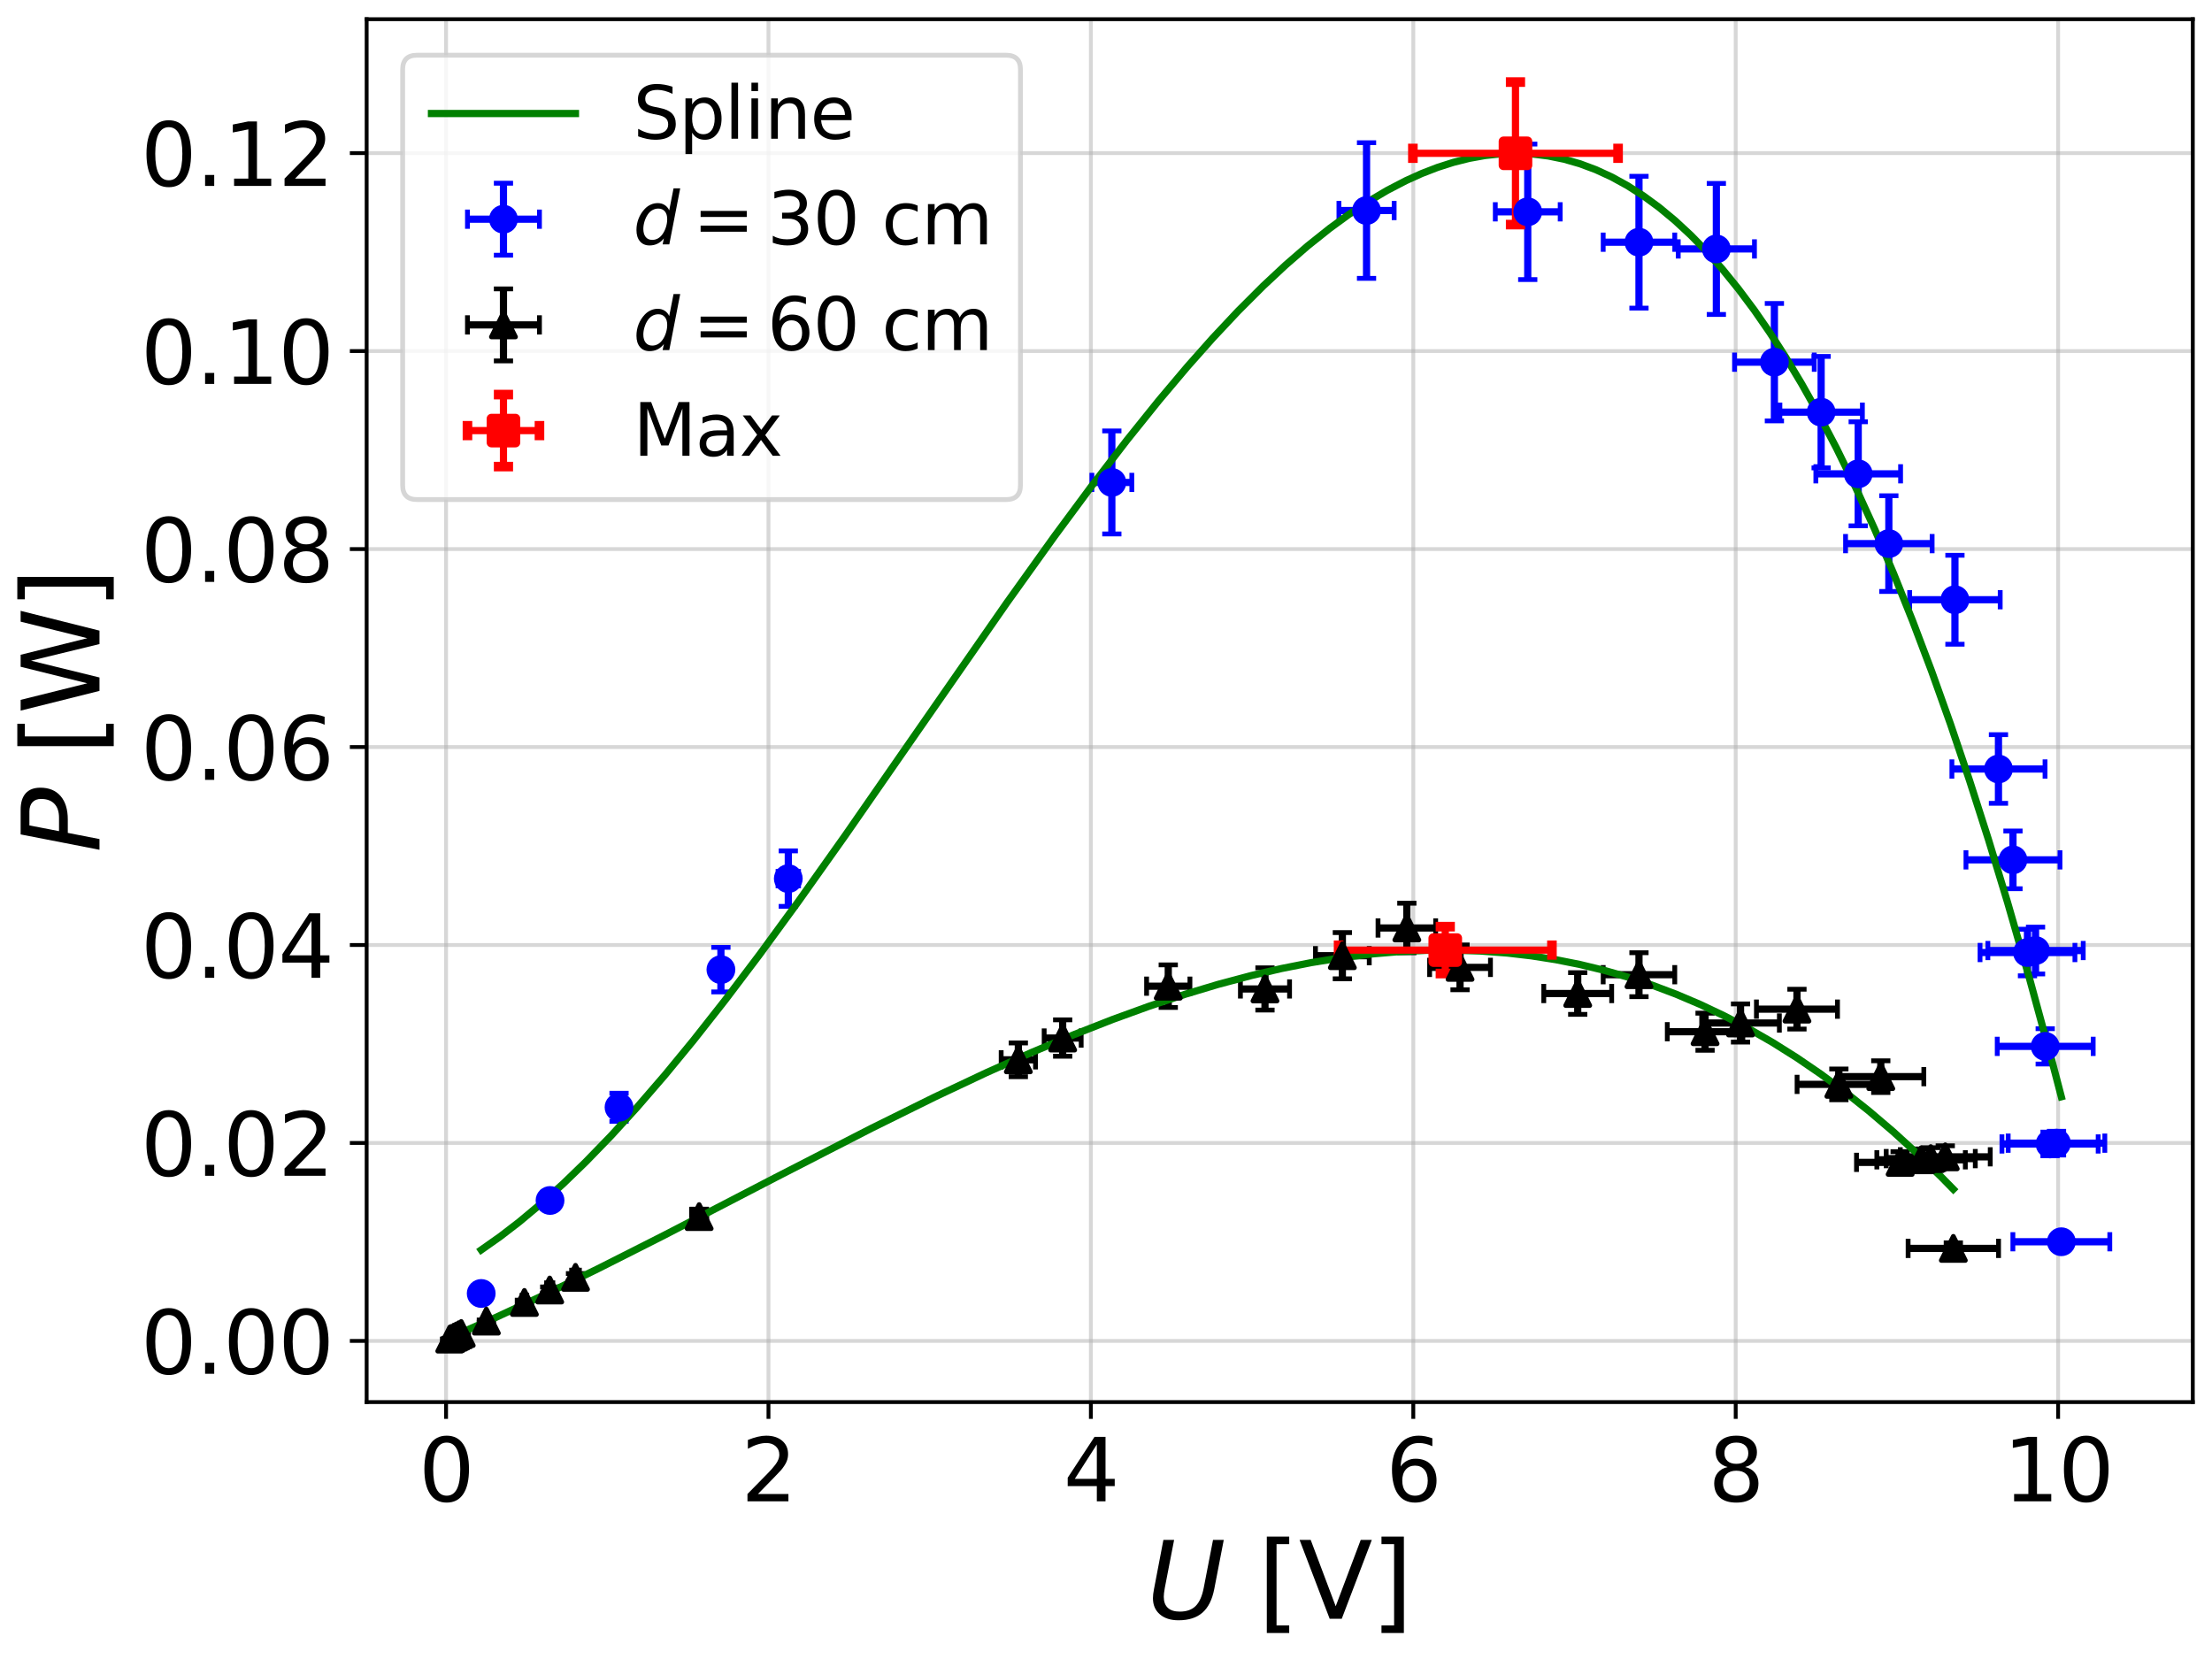 <?xml version="1.0" encoding="utf-8" standalone="no"?>
<!DOCTYPE svg PUBLIC "-//W3C//DTD SVG 1.1//EN"
  "http://www.w3.org/Graphics/SVG/1.1/DTD/svg11.dtd">
<svg xmlns:xlink="http://www.w3.org/1999/xlink" width="460.8pt" height="345.6pt" viewBox="0 0 460.8 345.6" xmlns="http://www.w3.org/2000/svg" version="1.1">
 <defs>
  <style type="text/css">*{stroke-linejoin: round; stroke-linecap: butt}</style>
 </defs>
 <g id="figure_1">
  <g id="patch_1">
   <path d="M 0 345.6 
L 460.8 345.6 
L 460.8 0 
L 0 0 
z
" style="fill: #ffffff"/>
  </g>
  <g id="axes_1">
   <g id="patch_2">
    <path d="M 76.38 292.08 
L 456.8 292.08 
L 456.8 4 
L 76.38 4 
z
" style="fill: #ffffff"/>
   </g>
   <g id="matplotlib.axis_1">
    <g id="xtick_1">
     <g id="line2d_1">
      <path d="M 92.923 292.08 
L 92.923 4 
" clip-path="url(#p5359acfe95)" style="fill: none; stroke: #b0b0b0; stroke-opacity: 0.5; stroke-width: 0.8; stroke-linecap: square"/>
     </g>
     <g id="line2d_2">
      <defs>
       <path id="m6de5a7cf6c" d="M 0 0 
L 0 3.5 
" style="stroke: #000000; stroke-width: 0.8"/>
      </defs>
      <g>
       <use xlink:href="#m6de5a7cf6c" x="92.923" y="292.08" style="stroke: #000000; stroke-width: 0.8"/>
      </g>
     </g>
     <g id="text_1">
      <!-- 0 -->
      <g transform="translate(87.196 312.757) scale(0.18 -0.18)">
       <defs>
        <path id="DejaVuSans-30" d="M 2034 4250 
Q 1547 4250 1301 3770 
Q 1056 3291 1056 2328 
Q 1056 1369 1301 889 
Q 1547 409 2034 409 
Q 2525 409 2770 889 
Q 3016 1369 3016 2328 
Q 3016 3291 2770 3770 
Q 2525 4250 2034 4250 
z
M 2034 4750 
Q 2819 4750 3233 4129 
Q 3647 3509 3647 2328 
Q 3647 1150 3233 529 
Q 2819 -91 2034 -91 
Q 1250 -91 836 529 
Q 422 1150 422 2328 
Q 422 3509 836 4129 
Q 1250 4750 2034 4750 
z
" transform="scale(0.016)"/>
       </defs>
       <use xlink:href="#DejaVuSans-30"/>
      </g>
     </g>
    </g>
    <g id="xtick_2">
     <g id="line2d_3">
      <path d="M 160.086 292.08 
L 160.086 4 
" clip-path="url(#p5359acfe95)" style="fill: none; stroke: #b0b0b0; stroke-opacity: 0.5; stroke-width: 0.8; stroke-linecap: square"/>
     </g>
     <g id="line2d_4">
      <g>
       <use xlink:href="#m6de5a7cf6c" x="160.086" y="292.08" style="stroke: #000000; stroke-width: 0.8"/>
      </g>
     </g>
     <g id="text_2">
      <!-- 2 -->
      <g transform="translate(154.36 312.757) scale(0.18 -0.18)">
       <defs>
        <path id="DejaVuSans-32" d="M 1228 531 
L 3431 531 
L 3431 0 
L 469 0 
L 469 531 
Q 828 903 1448 1529 
Q 2069 2156 2228 2338 
Q 2531 2678 2651 2914 
Q 2772 3150 2772 3378 
Q 2772 3750 2511 3984 
Q 2250 4219 1831 4219 
Q 1534 4219 1204 4116 
Q 875 4013 500 3803 
L 500 4441 
Q 881 4594 1212 4672 
Q 1544 4750 1819 4750 
Q 2544 4750 2975 4387 
Q 3406 4025 3406 3419 
Q 3406 3131 3298 2873 
Q 3191 2616 2906 2266 
Q 2828 2175 2409 1742 
Q 1991 1309 1228 531 
z
" transform="scale(0.016)"/>
       </defs>
       <use xlink:href="#DejaVuSans-32"/>
      </g>
     </g>
    </g>
    <g id="xtick_3">
     <g id="line2d_5">
      <path d="M 227.25 292.08 
L 227.25 4 
" clip-path="url(#p5359acfe95)" style="fill: none; stroke: #b0b0b0; stroke-opacity: 0.5; stroke-width: 0.8; stroke-linecap: square"/>
     </g>
     <g id="line2d_6">
      <g>
       <use xlink:href="#m6de5a7cf6c" x="227.25" y="292.08" style="stroke: #000000; stroke-width: 0.8"/>
      </g>
     </g>
     <g id="text_3">
      <!-- 4 -->
      <g transform="translate(221.524 312.757) scale(0.18 -0.18)">
       <defs>
        <path id="DejaVuSans-34" d="M 2419 4116 
L 825 1625 
L 2419 1625 
L 2419 4116 
z
M 2253 4666 
L 3047 4666 
L 3047 1625 
L 3713 1625 
L 3713 1100 
L 3047 1100 
L 3047 0 
L 2419 0 
L 2419 1100 
L 313 1100 
L 313 1709 
L 2253 4666 
z
" transform="scale(0.016)"/>
       </defs>
       <use xlink:href="#DejaVuSans-34"/>
      </g>
     </g>
    </g>
    <g id="xtick_4">
     <g id="line2d_7">
      <path d="M 294.414 292.08 
L 294.414 4 
" clip-path="url(#p5359acfe95)" style="fill: none; stroke: #b0b0b0; stroke-opacity: 0.5; stroke-width: 0.8; stroke-linecap: square"/>
     </g>
     <g id="line2d_8">
      <g>
       <use xlink:href="#m6de5a7cf6c" x="294.414" y="292.08" style="stroke: #000000; stroke-width: 0.8"/>
      </g>
     </g>
     <g id="text_4">
      <!-- 6 -->
      <g transform="translate(288.688 312.757) scale(0.18 -0.18)">
       <defs>
        <path id="DejaVuSans-36" d="M 2113 2584 
Q 1688 2584 1439 2293 
Q 1191 2003 1191 1497 
Q 1191 994 1439 701 
Q 1688 409 2113 409 
Q 2538 409 2786 701 
Q 3034 994 3034 1497 
Q 3034 2003 2786 2293 
Q 2538 2584 2113 2584 
z
M 3366 4563 
L 3366 3988 
Q 3128 4100 2886 4159 
Q 2644 4219 2406 4219 
Q 1781 4219 1451 3797 
Q 1122 3375 1075 2522 
Q 1259 2794 1537 2939 
Q 1816 3084 2150 3084 
Q 2853 3084 3261 2657 
Q 3669 2231 3669 1497 
Q 3669 778 3244 343 
Q 2819 -91 2113 -91 
Q 1303 -91 875 529 
Q 447 1150 447 2328 
Q 447 3434 972 4092 
Q 1497 4750 2381 4750 
Q 2619 4750 2861 4703 
Q 3103 4656 3366 4563 
z
" transform="scale(0.016)"/>
       </defs>
       <use xlink:href="#DejaVuSans-36"/>
      </g>
     </g>
    </g>
    <g id="xtick_5">
     <g id="line2d_9">
      <path d="M 361.578 292.08 
L 361.578 4 
" clip-path="url(#p5359acfe95)" style="fill: none; stroke: #b0b0b0; stroke-opacity: 0.5; stroke-width: 0.8; stroke-linecap: square"/>
     </g>
     <g id="line2d_10">
      <g>
       <use xlink:href="#m6de5a7cf6c" x="361.578" y="292.08" style="stroke: #000000; stroke-width: 0.8"/>
      </g>
     </g>
     <g id="text_5">
      <!-- 8 -->
      <g transform="translate(355.852 312.757) scale(0.18 -0.18)">
       <defs>
        <path id="DejaVuSans-38" d="M 2034 2216 
Q 1584 2216 1326 1975 
Q 1069 1734 1069 1313 
Q 1069 891 1326 650 
Q 1584 409 2034 409 
Q 2484 409 2743 651 
Q 3003 894 3003 1313 
Q 3003 1734 2745 1975 
Q 2488 2216 2034 2216 
z
M 1403 2484 
Q 997 2584 770 2862 
Q 544 3141 544 3541 
Q 544 4100 942 4425 
Q 1341 4750 2034 4750 
Q 2731 4750 3128 4425 
Q 3525 4100 3525 3541 
Q 3525 3141 3298 2862 
Q 3072 2584 2669 2484 
Q 3125 2378 3379 2068 
Q 3634 1759 3634 1313 
Q 3634 634 3220 271 
Q 2806 -91 2034 -91 
Q 1263 -91 848 271 
Q 434 634 434 1313 
Q 434 1759 690 2068 
Q 947 2378 1403 2484 
z
M 1172 3481 
Q 1172 3119 1398 2916 
Q 1625 2713 2034 2713 
Q 2441 2713 2670 2916 
Q 2900 3119 2900 3481 
Q 2900 3844 2670 4047 
Q 2441 4250 2034 4250 
Q 1625 4250 1398 4047 
Q 1172 3844 1172 3481 
z
" transform="scale(0.016)"/>
       </defs>
       <use xlink:href="#DejaVuSans-38"/>
      </g>
     </g>
    </g>
    <g id="xtick_6">
     <g id="line2d_11">
      <path d="M 428.742 292.08 
L 428.742 4 
" clip-path="url(#p5359acfe95)" style="fill: none; stroke: #b0b0b0; stroke-opacity: 0.5; stroke-width: 0.8; stroke-linecap: square"/>
     </g>
     <g id="line2d_12">
      <g>
       <use xlink:href="#m6de5a7cf6c" x="428.742" y="292.08" style="stroke: #000000; stroke-width: 0.8"/>
      </g>
     </g>
     <g id="text_6">
      <!-- 10 -->
      <g transform="translate(417.289 312.757) scale(0.18 -0.18)">
       <defs>
        <path id="DejaVuSans-31" d="M 794 531 
L 1825 531 
L 1825 4091 
L 703 3866 
L 703 4441 
L 1819 4666 
L 2450 4666 
L 2450 531 
L 3481 531 
L 3481 0 
L 794 0 
L 794 531 
z
" transform="scale(0.016)"/>
       </defs>
       <use xlink:href="#DejaVuSans-31"/>
       <use xlink:href="#DejaVuSans-30" x="63.623"/>
      </g>
     </g>
    </g>
    <g id="text_7">
     <!-- $U$ [V] -->
     <g transform="translate(238.87 337.217) scale(0.22 -0.22)">
      <defs>
       <path id="DejaVuSans-Oblique-55" d="M 991 4666 
L 1625 4666 
L 1075 1831 
Q 1041 1641 1027 1517 
Q 1013 1394 1013 1300 
Q 1013 869 1253 645 
Q 1494 422 1959 422 
Q 2563 422 2898 753 
Q 3234 1084 3378 1831 
L 3928 4666 
L 4563 4666 
L 4000 1753 
Q 3816 809 3300 359 
Q 2784 -91 1888 -91 
Q 1188 -91 780 261 
Q 372 613 372 1216 
Q 372 1325 387 1461 
Q 403 1597 434 1753 
L 991 4666 
z
" transform="scale(0.016)"/>
       <path id="DejaVuSans-20" transform="scale(0.016)"/>
       <path id="DejaVuSans-5b" d="M 550 4863 
L 1875 4863 
L 1875 4416 
L 1125 4416 
L 1125 -397 
L 1875 -397 
L 1875 -844 
L 550 -844 
L 550 4863 
z
" transform="scale(0.016)"/>
       <path id="DejaVuSans-56" d="M 1831 0 
L 50 4666 
L 709 4666 
L 2188 738 
L 3669 4666 
L 4325 4666 
L 2547 0 
L 1831 0 
z
" transform="scale(0.016)"/>
       <path id="DejaVuSans-5d" d="M 1947 4863 
L 1947 -844 
L 622 -844 
L 622 -397 
L 1369 -397 
L 1369 4416 
L 622 4416 
L 622 4863 
L 1947 4863 
z
" transform="scale(0.016)"/>
      </defs>
      <use xlink:href="#DejaVuSans-Oblique-55" transform="translate(0 0.016)"/>
      <use xlink:href="#DejaVuSans-20" transform="translate(73.193 0.016)"/>
      <use xlink:href="#DejaVuSans-5b" transform="translate(104.98 0.016)"/>
      <use xlink:href="#DejaVuSans-56" transform="translate(143.994 0.016)"/>
      <use xlink:href="#DejaVuSans-5d" transform="translate(212.402 0.016)"/>
     </g>
    </g>
   </g>
   <g id="matplotlib.axis_2">
    <g id="ytick_1">
     <g id="line2d_13">
      <path d="M 76.38 279.342 
L 456.8 279.342 
" clip-path="url(#p5359acfe95)" style="fill: none; stroke: #b0b0b0; stroke-opacity: 0.5; stroke-width: 0.8; stroke-linecap: square"/>
     </g>
     <g id="line2d_14">
      <defs>
       <path id="mfd1b389966" d="M 0 0 
L -3.5 0 
" style="stroke: #000000; stroke-width: 0.8"/>
      </defs>
      <g>
       <use xlink:href="#mfd1b389966" x="76.38" y="279.342" style="stroke: #000000; stroke-width: 0.8"/>
      </g>
     </g>
     <g id="text_8">
      <!-- 0.00 -->
      <g transform="translate(29.302 286.181) scale(0.18 -0.18)">
       <defs>
        <path id="DejaVuSans-2e" d="M 684 794 
L 1344 794 
L 1344 0 
L 684 0 
L 684 794 
z
" transform="scale(0.016)"/>
       </defs>
       <use xlink:href="#DejaVuSans-30"/>
       <use xlink:href="#DejaVuSans-2e" x="63.623"/>
       <use xlink:href="#DejaVuSans-30" x="95.41"/>
       <use xlink:href="#DejaVuSans-30" x="159.033"/>
      </g>
     </g>
    </g>
    <g id="ytick_2">
     <g id="line2d_15">
      <path d="M 76.38 238.101 
L 456.8 238.101 
" clip-path="url(#p5359acfe95)" style="fill: none; stroke: #b0b0b0; stroke-opacity: 0.5; stroke-width: 0.8; stroke-linecap: square"/>
     </g>
     <g id="line2d_16">
      <g>
       <use xlink:href="#mfd1b389966" x="76.38" y="238.101" style="stroke: #000000; stroke-width: 0.8"/>
      </g>
     </g>
     <g id="text_9">
      <!-- 0.02 -->
      <g transform="translate(29.302 244.94) scale(0.18 -0.18)">
       <use xlink:href="#DejaVuSans-30"/>
       <use xlink:href="#DejaVuSans-2e" x="63.623"/>
       <use xlink:href="#DejaVuSans-30" x="95.41"/>
       <use xlink:href="#DejaVuSans-32" x="159.033"/>
      </g>
     </g>
    </g>
    <g id="ytick_3">
     <g id="line2d_17">
      <path d="M 76.38 196.86 
L 456.8 196.86 
" clip-path="url(#p5359acfe95)" style="fill: none; stroke: #b0b0b0; stroke-opacity: 0.5; stroke-width: 0.8; stroke-linecap: square"/>
     </g>
     <g id="line2d_18">
      <g>
       <use xlink:href="#mfd1b389966" x="76.38" y="196.86" style="stroke: #000000; stroke-width: 0.8"/>
      </g>
     </g>
     <g id="text_10">
      <!-- 0.04 -->
      <g transform="translate(29.302 203.699) scale(0.18 -0.18)">
       <use xlink:href="#DejaVuSans-30"/>
       <use xlink:href="#DejaVuSans-2e" x="63.623"/>
       <use xlink:href="#DejaVuSans-30" x="95.41"/>
       <use xlink:href="#DejaVuSans-34" x="159.033"/>
      </g>
     </g>
    </g>
    <g id="ytick_4">
     <g id="line2d_19">
      <path d="M 76.38 155.619 
L 456.8 155.619 
" clip-path="url(#p5359acfe95)" style="fill: none; stroke: #b0b0b0; stroke-opacity: 0.5; stroke-width: 0.8; stroke-linecap: square"/>
     </g>
     <g id="line2d_20">
      <g>
       <use xlink:href="#mfd1b389966" x="76.38" y="155.619" style="stroke: #000000; stroke-width: 0.8"/>
      </g>
     </g>
     <g id="text_11">
      <!-- 0.06 -->
      <g transform="translate(29.302 162.458) scale(0.18 -0.18)">
       <use xlink:href="#DejaVuSans-30"/>
       <use xlink:href="#DejaVuSans-2e" x="63.623"/>
       <use xlink:href="#DejaVuSans-30" x="95.41"/>
       <use xlink:href="#DejaVuSans-36" x="159.033"/>
      </g>
     </g>
    </g>
    <g id="ytick_5">
     <g id="line2d_21">
      <path d="M 76.38 114.378 
L 456.8 114.378 
" clip-path="url(#p5359acfe95)" style="fill: none; stroke: #b0b0b0; stroke-opacity: 0.5; stroke-width: 0.8; stroke-linecap: square"/>
     </g>
     <g id="line2d_22">
      <g>
       <use xlink:href="#mfd1b389966" x="76.38" y="114.378" style="stroke: #000000; stroke-width: 0.8"/>
      </g>
     </g>
     <g id="text_12">
      <!-- 0.08 -->
      <g transform="translate(29.302 121.216) scale(0.18 -0.18)">
       <use xlink:href="#DejaVuSans-30"/>
       <use xlink:href="#DejaVuSans-2e" x="63.623"/>
       <use xlink:href="#DejaVuSans-30" x="95.41"/>
       <use xlink:href="#DejaVuSans-38" x="159.033"/>
      </g>
     </g>
    </g>
    <g id="ytick_6">
     <g id="line2d_23">
      <path d="M 76.38 73.137 
L 456.8 73.137 
" clip-path="url(#p5359acfe95)" style="fill: none; stroke: #b0b0b0; stroke-opacity: 0.5; stroke-width: 0.8; stroke-linecap: square"/>
     </g>
     <g id="line2d_24">
      <g>
       <use xlink:href="#mfd1b389966" x="76.38" y="73.137" style="stroke: #000000; stroke-width: 0.8"/>
      </g>
     </g>
     <g id="text_13">
      <!-- 0.10 -->
      <g transform="translate(29.302 79.975) scale(0.18 -0.18)">
       <use xlink:href="#DejaVuSans-30"/>
       <use xlink:href="#DejaVuSans-2e" x="63.623"/>
       <use xlink:href="#DejaVuSans-31" x="95.41"/>
       <use xlink:href="#DejaVuSans-30" x="159.033"/>
      </g>
     </g>
    </g>
    <g id="ytick_7">
     <g id="line2d_25">
      <path d="M 76.38 31.896 
L 456.8 31.896 
" clip-path="url(#p5359acfe95)" style="fill: none; stroke: #b0b0b0; stroke-opacity: 0.5; stroke-width: 0.8; stroke-linecap: square"/>
     </g>
     <g id="line2d_26">
      <g>
       <use xlink:href="#mfd1b389966" x="76.38" y="31.896" style="stroke: #000000; stroke-width: 0.8"/>
      </g>
     </g>
     <g id="text_14">
      <!-- 0.12 -->
      <g transform="translate(29.302 38.734) scale(0.18 -0.18)">
       <use xlink:href="#DejaVuSans-30"/>
       <use xlink:href="#DejaVuSans-2e" x="63.623"/>
       <use xlink:href="#DejaVuSans-31" x="95.41"/>
       <use xlink:href="#DejaVuSans-32" x="159.033"/>
      </g>
     </g>
    </g>
    <g id="text_15">
     <!-- $P$ [W] -->
     <g transform="translate(20.727 177.63) rotate(-90) scale(0.22 -0.22)">
      <defs>
       <path id="DejaVuSans-Oblique-50" d="M 1081 4666 
L 2541 4666 
Q 3178 4666 3512 4369 
Q 3847 4072 3847 3500 
Q 3847 2731 3353 2303 
Q 2859 1875 1966 1875 
L 1172 1875 
L 806 0 
L 172 0 
L 1081 4666 
z
M 1613 4147 
L 1275 2394 
L 2069 2394 
Q 2606 2394 2893 2669 
Q 3181 2944 3181 3456 
Q 3181 3784 2986 3965 
Q 2791 4147 2438 4147 
L 1613 4147 
z
" transform="scale(0.016)"/>
       <path id="DejaVuSans-57" d="M 213 4666 
L 850 4666 
L 1831 722 
L 2809 4666 
L 3519 4666 
L 4500 722 
L 5478 4666 
L 6119 4666 
L 4947 0 
L 4153 0 
L 3169 4050 
L 2175 0 
L 1381 0 
L 213 4666 
z
" transform="scale(0.016)"/>
      </defs>
      <use xlink:href="#DejaVuSans-Oblique-50" transform="translate(0 0.016)"/>
      <use xlink:href="#DejaVuSans-20" transform="translate(60.303 0.016)"/>
      <use xlink:href="#DejaVuSans-5b" transform="translate(92.09 0.016)"/>
      <use xlink:href="#DejaVuSans-57" transform="translate(131.104 0.016)"/>
      <use xlink:href="#DejaVuSans-5d" transform="translate(229.98 0.016)"/>
     </g>
    </g>
   </g>
   <g id="LineCollection_1">
    <path d="M 100.024 269.453 
L 100.463 269.453 
" clip-path="url(#p5359acfe95)" style="fill: none; stroke: #0000ff; stroke-width: 1.5"/>
    <path d="M 113.933 250.082 
L 115.233 250.082 
" clip-path="url(#p5359acfe95)" style="fill: none; stroke: #0000ff; stroke-width: 1.5"/>
    <path d="M 127.875 230.665 
L 130.037 230.665 
" clip-path="url(#p5359acfe95)" style="fill: none; stroke: #0000ff; stroke-width: 1.5"/>
    <path d="M 148.462 201.995 
L 151.897 201.995 
" clip-path="url(#p5359acfe95)" style="fill: none; stroke: #0000ff; stroke-width: 1.5"/>
    <path d="M 162.078 183.032 
L 166.356 183.032 
" clip-path="url(#p5359acfe95)" style="fill: none; stroke: #0000ff; stroke-width: 1.5"/>
    <path d="M 227.455 100.5 
L 235.777 100.5 
" clip-path="url(#p5359acfe95)" style="fill: none; stroke: #0000ff; stroke-width: 1.5"/>
    <path d="M 278.923 43.856 
L 290.428 43.856 
" clip-path="url(#p5359acfe95)" style="fill: none; stroke: #0000ff; stroke-width: 1.5"/>
    <path d="M 311.497 44.124 
L 325.017 44.124 
" clip-path="url(#p5359acfe95)" style="fill: none; stroke: #0000ff; stroke-width: 1.5"/>
    <path d="M 333.974 50.454 
L 348.884 50.454 
" clip-path="url(#p5359acfe95)" style="fill: none; stroke: #0000ff; stroke-width: 1.5"/>
    <path d="M 349.609 51.856 
L 365.487 51.856 
" clip-path="url(#p5359acfe95)" style="fill: none; stroke: #0000ff; stroke-width: 1.5"/>
    <path d="M 361.336 75.446 
L 377.939 75.446 
" clip-path="url(#p5359acfe95)" style="fill: none; stroke: #0000ff; stroke-width: 1.5"/>
    <path d="M 370.783 85.86 
L 387.97 85.86 
" clip-path="url(#p5359acfe95)" style="fill: none; stroke: #0000ff; stroke-width: 1.5"/>
    <path d="M 378.275 98.706 
L 395.926 98.706 
" clip-path="url(#p5359acfe95)" style="fill: none; stroke: #0000ff; stroke-width: 1.5"/>
    <path d="M 384.464 113.244 
L 402.498 113.244 
" clip-path="url(#p5359acfe95)" style="fill: none; stroke: #0000ff; stroke-width: 1.5"/>
    <path d="M 397.82 124.936 
L 416.679 124.936 
" clip-path="url(#p5359acfe95)" style="fill: none; stroke: #0000ff; stroke-width: 1.5"/>
    <path d="M 406.615 160.197 
L 426.018 160.197 
" clip-path="url(#p5359acfe95)" style="fill: none; stroke: #0000ff; stroke-width: 1.5"/>
    <path d="M 409.546 179.126 
L 429.131 179.126 
" clip-path="url(#p5359acfe95)" style="fill: none; stroke: #0000ff; stroke-width: 1.5"/>
    <path d="M 412.478 198.427 
L 432.244 198.427 
" clip-path="url(#p5359acfe95)" style="fill: none; stroke: #0000ff; stroke-width: 1.5"/>
    <path d="M 414.107 198.015 
L 433.974 198.015 
" clip-path="url(#p5359acfe95)" style="fill: none; stroke: #0000ff; stroke-width: 1.5"/>
    <path d="M 416.061 217.975 
L 436.049 217.975 
" clip-path="url(#p5359acfe95)" style="fill: none; stroke: #0000ff; stroke-width: 1.5"/>
    <path d="M 417.039 238.307 
L 437.087 238.307 
" clip-path="url(#p5359acfe95)" style="fill: none; stroke: #0000ff; stroke-width: 1.5"/>
    <path d="M 418.341 238.142 
L 438.471 238.142 
" clip-path="url(#p5359acfe95)" style="fill: none; stroke: #0000ff; stroke-width: 1.5"/>
    <path d="M 419.319 258.68 
L 439.508 258.68 
" clip-path="url(#p5359acfe95)" style="fill: none; stroke: #0000ff; stroke-width: 1.5"/>
   </g>
   <g id="LineCollection_2">
    <path d="M 100.243 270.046 
L 100.243 268.859 
" clip-path="url(#p5359acfe95)" style="fill: none; stroke: #0000ff; stroke-width: 1.5"/>
    <path d="M 114.583 251.837 
L 114.583 248.326 
" clip-path="url(#p5359acfe95)" style="fill: none; stroke: #0000ff; stroke-width: 1.5"/>
    <path d="M 128.956 233.586 
L 128.956 227.745 
" clip-path="url(#p5359acfe95)" style="fill: none; stroke: #0000ff; stroke-width: 1.5"/>
    <path d="M 150.18 206.635 
L 150.18 197.354 
" clip-path="url(#p5359acfe95)" style="fill: none; stroke: #0000ff; stroke-width: 1.5"/>
    <path d="M 164.217 188.81 
L 164.217 177.253 
" clip-path="url(#p5359acfe95)" style="fill: none; stroke: #0000ff; stroke-width: 1.5"/>
    <path d="M 231.616 111.231 
L 231.616 89.77 
" clip-path="url(#p5359acfe95)" style="fill: none; stroke: #0000ff; stroke-width: 1.5"/>
    <path d="M 284.675 57.985 
L 284.675 29.727 
" clip-path="url(#p5359acfe95)" style="fill: none; stroke: #0000ff; stroke-width: 1.5"/>
    <path d="M 318.257 58.237 
L 318.257 30.011 
" clip-path="url(#p5359acfe95)" style="fill: none; stroke: #0000ff; stroke-width: 1.5"/>
    <path d="M 341.429 64.188 
L 341.429 36.721 
" clip-path="url(#p5359acfe95)" style="fill: none; stroke: #0000ff; stroke-width: 1.5"/>
    <path d="M 357.548 65.506 
L 357.548 38.207 
" clip-path="url(#p5359acfe95)" style="fill: none; stroke: #0000ff; stroke-width: 1.5"/>
    <path d="M 369.638 87.68 
L 369.638 63.213 
" clip-path="url(#p5359acfe95)" style="fill: none; stroke: #0000ff; stroke-width: 1.5"/>
    <path d="M 379.376 97.469 
L 379.376 74.251 
" clip-path="url(#p5359acfe95)" style="fill: none; stroke: #0000ff; stroke-width: 1.5"/>
    <path d="M 387.1 109.544 
L 387.1 87.868 
" clip-path="url(#p5359acfe95)" style="fill: none; stroke: #0000ff; stroke-width: 1.5"/>
    <path d="M 393.481 123.21 
L 393.481 103.278 
" clip-path="url(#p5359acfe95)" style="fill: none; stroke: #0000ff; stroke-width: 1.5"/>
    <path d="M 407.249 134.2 
L 407.249 115.671 
" clip-path="url(#p5359acfe95)" style="fill: none; stroke: #0000ff; stroke-width: 1.5"/>
    <path d="M 416.317 167.345 
L 416.317 153.048 
" clip-path="url(#p5359acfe95)" style="fill: none; stroke: #0000ff; stroke-width: 1.5"/>
    <path d="M 419.339 185.139 
L 419.339 173.113 
" clip-path="url(#p5359acfe95)" style="fill: none; stroke: #0000ff; stroke-width: 1.5"/>
    <path d="M 422.361 203.282 
L 422.361 193.572 
" clip-path="url(#p5359acfe95)" style="fill: none; stroke: #0000ff; stroke-width: 1.5"/>
    <path d="M 424.04 202.894 
L 424.04 193.135 
" clip-path="url(#p5359acfe95)" style="fill: none; stroke: #0000ff; stroke-width: 1.5"/>
    <path d="M 426.055 221.657 
L 426.055 214.293 
" clip-path="url(#p5359acfe95)" style="fill: none; stroke: #0000ff; stroke-width: 1.5"/>
    <path d="M 427.063 240.769 
L 427.063 235.845 
" clip-path="url(#p5359acfe95)" style="fill: none; stroke: #0000ff; stroke-width: 1.5"/>
    <path d="M 428.406 240.614 
L 428.406 235.67 
" clip-path="url(#p5359acfe95)" style="fill: none; stroke: #0000ff; stroke-width: 1.5"/>
    <path d="M 429.413 259.92 
L 429.413 257.441 
" clip-path="url(#p5359acfe95)" style="fill: none; stroke: #0000ff; stroke-width: 1.5"/>
   </g>
   <g id="line2d_27">
    <defs>
     <path id="mf29e944846" d="M 0 2 
L 0 -2 
" style="stroke: #0000ff"/>
    </defs>
    <g clip-path="url(#p5359acfe95)">
     <use xlink:href="#mf29e944846" x="100.024" y="269.453" style="fill: #0000ff; stroke: #0000ff"/>
     <use xlink:href="#mf29e944846" x="113.933" y="250.082" style="fill: #0000ff; stroke: #0000ff"/>
     <use xlink:href="#mf29e944846" x="127.875" y="230.665" style="fill: #0000ff; stroke: #0000ff"/>
     <use xlink:href="#mf29e944846" x="148.462" y="201.995" style="fill: #0000ff; stroke: #0000ff"/>
     <use xlink:href="#mf29e944846" x="162.078" y="183.032" style="fill: #0000ff; stroke: #0000ff"/>
     <use xlink:href="#mf29e944846" x="227.455" y="100.5" style="fill: #0000ff; stroke: #0000ff"/>
     <use xlink:href="#mf29e944846" x="278.923" y="43.856" style="fill: #0000ff; stroke: #0000ff"/>
     <use xlink:href="#mf29e944846" x="311.497" y="44.124" style="fill: #0000ff; stroke: #0000ff"/>
     <use xlink:href="#mf29e944846" x="333.974" y="50.454" style="fill: #0000ff; stroke: #0000ff"/>
     <use xlink:href="#mf29e944846" x="349.609" y="51.856" style="fill: #0000ff; stroke: #0000ff"/>
     <use xlink:href="#mf29e944846" x="361.336" y="75.446" style="fill: #0000ff; stroke: #0000ff"/>
     <use xlink:href="#mf29e944846" x="370.783" y="85.86" style="fill: #0000ff; stroke: #0000ff"/>
     <use xlink:href="#mf29e944846" x="378.275" y="98.706" style="fill: #0000ff; stroke: #0000ff"/>
     <use xlink:href="#mf29e944846" x="384.464" y="113.244" style="fill: #0000ff; stroke: #0000ff"/>
     <use xlink:href="#mf29e944846" x="397.82" y="124.936" style="fill: #0000ff; stroke: #0000ff"/>
     <use xlink:href="#mf29e944846" x="406.615" y="160.197" style="fill: #0000ff; stroke: #0000ff"/>
     <use xlink:href="#mf29e944846" x="409.546" y="179.126" style="fill: #0000ff; stroke: #0000ff"/>
     <use xlink:href="#mf29e944846" x="412.478" y="198.427" style="fill: #0000ff; stroke: #0000ff"/>
     <use xlink:href="#mf29e944846" x="414.107" y="198.015" style="fill: #0000ff; stroke: #0000ff"/>
     <use xlink:href="#mf29e944846" x="416.061" y="217.975" style="fill: #0000ff; stroke: #0000ff"/>
     <use xlink:href="#mf29e944846" x="417.039" y="238.307" style="fill: #0000ff; stroke: #0000ff"/>
     <use xlink:href="#mf29e944846" x="418.341" y="238.142" style="fill: #0000ff; stroke: #0000ff"/>
     <use xlink:href="#mf29e944846" x="419.319" y="258.68" style="fill: #0000ff; stroke: #0000ff"/>
    </g>
   </g>
   <g id="line2d_28">
    <g clip-path="url(#p5359acfe95)">
     <use xlink:href="#mf29e944846" x="100.463" y="269.453" style="fill: #0000ff; stroke: #0000ff"/>
     <use xlink:href="#mf29e944846" x="115.233" y="250.082" style="fill: #0000ff; stroke: #0000ff"/>
     <use xlink:href="#mf29e944846" x="130.037" y="230.665" style="fill: #0000ff; stroke: #0000ff"/>
     <use xlink:href="#mf29e944846" x="151.897" y="201.995" style="fill: #0000ff; stroke: #0000ff"/>
     <use xlink:href="#mf29e944846" x="166.356" y="183.032" style="fill: #0000ff; stroke: #0000ff"/>
     <use xlink:href="#mf29e944846" x="235.777" y="100.5" style="fill: #0000ff; stroke: #0000ff"/>
     <use xlink:href="#mf29e944846" x="290.428" y="43.856" style="fill: #0000ff; stroke: #0000ff"/>
     <use xlink:href="#mf29e944846" x="325.017" y="44.124" style="fill: #0000ff; stroke: #0000ff"/>
     <use xlink:href="#mf29e944846" x="348.884" y="50.454" style="fill: #0000ff; stroke: #0000ff"/>
     <use xlink:href="#mf29e944846" x="365.487" y="51.856" style="fill: #0000ff; stroke: #0000ff"/>
     <use xlink:href="#mf29e944846" x="377.939" y="75.446" style="fill: #0000ff; stroke: #0000ff"/>
     <use xlink:href="#mf29e944846" x="387.97" y="85.86" style="fill: #0000ff; stroke: #0000ff"/>
     <use xlink:href="#mf29e944846" x="395.926" y="98.706" style="fill: #0000ff; stroke: #0000ff"/>
     <use xlink:href="#mf29e944846" x="402.498" y="113.244" style="fill: #0000ff; stroke: #0000ff"/>
     <use xlink:href="#mf29e944846" x="416.679" y="124.936" style="fill: #0000ff; stroke: #0000ff"/>
     <use xlink:href="#mf29e944846" x="426.018" y="160.197" style="fill: #0000ff; stroke: #0000ff"/>
     <use xlink:href="#mf29e944846" x="429.131" y="179.126" style="fill: #0000ff; stroke: #0000ff"/>
     <use xlink:href="#mf29e944846" x="432.244" y="198.427" style="fill: #0000ff; stroke: #0000ff"/>
     <use xlink:href="#mf29e944846" x="433.974" y="198.015" style="fill: #0000ff; stroke: #0000ff"/>
     <use xlink:href="#mf29e944846" x="436.049" y="217.975" style="fill: #0000ff; stroke: #0000ff"/>
     <use xlink:href="#mf29e944846" x="437.087" y="238.307" style="fill: #0000ff; stroke: #0000ff"/>
     <use xlink:href="#mf29e944846" x="438.471" y="238.142" style="fill: #0000ff; stroke: #0000ff"/>
     <use xlink:href="#mf29e944846" x="439.508" y="258.68" style="fill: #0000ff; stroke: #0000ff"/>
    </g>
   </g>
   <g id="line2d_29">
    <defs>
     <path id="me74c371679" d="M 2 0 
L -2 -0 
" style="stroke: #0000ff"/>
    </defs>
    <g clip-path="url(#p5359acfe95)">
     <use xlink:href="#me74c371679" x="100.243" y="270.046" style="fill: #0000ff; stroke: #0000ff"/>
     <use xlink:href="#me74c371679" x="114.583" y="251.837" style="fill: #0000ff; stroke: #0000ff"/>
     <use xlink:href="#me74c371679" x="128.956" y="233.586" style="fill: #0000ff; stroke: #0000ff"/>
     <use xlink:href="#me74c371679" x="150.18" y="206.635" style="fill: #0000ff; stroke: #0000ff"/>
     <use xlink:href="#me74c371679" x="164.217" y="188.81" style="fill: #0000ff; stroke: #0000ff"/>
     <use xlink:href="#me74c371679" x="231.616" y="111.231" style="fill: #0000ff; stroke: #0000ff"/>
     <use xlink:href="#me74c371679" x="284.675" y="57.985" style="fill: #0000ff; stroke: #0000ff"/>
     <use xlink:href="#me74c371679" x="318.257" y="58.237" style="fill: #0000ff; stroke: #0000ff"/>
     <use xlink:href="#me74c371679" x="341.429" y="64.188" style="fill: #0000ff; stroke: #0000ff"/>
     <use xlink:href="#me74c371679" x="357.548" y="65.506" style="fill: #0000ff; stroke: #0000ff"/>
     <use xlink:href="#me74c371679" x="369.638" y="87.68" style="fill: #0000ff; stroke: #0000ff"/>
     <use xlink:href="#me74c371679" x="379.376" y="97.469" style="fill: #0000ff; stroke: #0000ff"/>
     <use xlink:href="#me74c371679" x="387.1" y="109.544" style="fill: #0000ff; stroke: #0000ff"/>
     <use xlink:href="#me74c371679" x="393.481" y="123.21" style="fill: #0000ff; stroke: #0000ff"/>
     <use xlink:href="#me74c371679" x="407.249" y="134.2" style="fill: #0000ff; stroke: #0000ff"/>
     <use xlink:href="#me74c371679" x="416.317" y="167.345" style="fill: #0000ff; stroke: #0000ff"/>
     <use xlink:href="#me74c371679" x="419.339" y="185.139" style="fill: #0000ff; stroke: #0000ff"/>
     <use xlink:href="#me74c371679" x="422.361" y="203.282" style="fill: #0000ff; stroke: #0000ff"/>
     <use xlink:href="#me74c371679" x="424.04" y="202.894" style="fill: #0000ff; stroke: #0000ff"/>
     <use xlink:href="#me74c371679" x="426.055" y="221.657" style="fill: #0000ff; stroke: #0000ff"/>
     <use xlink:href="#me74c371679" x="427.063" y="240.769" style="fill: #0000ff; stroke: #0000ff"/>
     <use xlink:href="#me74c371679" x="428.406" y="240.614" style="fill: #0000ff; stroke: #0000ff"/>
     <use xlink:href="#me74c371679" x="429.413" y="259.92" style="fill: #0000ff; stroke: #0000ff"/>
    </g>
   </g>
   <g id="line2d_30">
    <g clip-path="url(#p5359acfe95)">
     <use xlink:href="#me74c371679" x="100.243" y="268.859" style="fill: #0000ff; stroke: #0000ff"/>
     <use xlink:href="#me74c371679" x="114.583" y="248.326" style="fill: #0000ff; stroke: #0000ff"/>
     <use xlink:href="#me74c371679" x="128.956" y="227.745" style="fill: #0000ff; stroke: #0000ff"/>
     <use xlink:href="#me74c371679" x="150.18" y="197.354" style="fill: #0000ff; stroke: #0000ff"/>
     <use xlink:href="#me74c371679" x="164.217" y="177.253" style="fill: #0000ff; stroke: #0000ff"/>
     <use xlink:href="#me74c371679" x="231.616" y="89.77" style="fill: #0000ff; stroke: #0000ff"/>
     <use xlink:href="#me74c371679" x="284.675" y="29.727" style="fill: #0000ff; stroke: #0000ff"/>
     <use xlink:href="#me74c371679" x="318.257" y="30.011" style="fill: #0000ff; stroke: #0000ff"/>
     <use xlink:href="#me74c371679" x="341.429" y="36.721" style="fill: #0000ff; stroke: #0000ff"/>
     <use xlink:href="#me74c371679" x="357.548" y="38.207" style="fill: #0000ff; stroke: #0000ff"/>
     <use xlink:href="#me74c371679" x="369.638" y="63.213" style="fill: #0000ff; stroke: #0000ff"/>
     <use xlink:href="#me74c371679" x="379.376" y="74.251" style="fill: #0000ff; stroke: #0000ff"/>
     <use xlink:href="#me74c371679" x="387.1" y="87.868" style="fill: #0000ff; stroke: #0000ff"/>
     <use xlink:href="#me74c371679" x="393.481" y="103.278" style="fill: #0000ff; stroke: #0000ff"/>
     <use xlink:href="#me74c371679" x="407.249" y="115.671" style="fill: #0000ff; stroke: #0000ff"/>
     <use xlink:href="#me74c371679" x="416.317" y="153.048" style="fill: #0000ff; stroke: #0000ff"/>
     <use xlink:href="#me74c371679" x="419.339" y="173.113" style="fill: #0000ff; stroke: #0000ff"/>
     <use xlink:href="#me74c371679" x="422.361" y="193.572" style="fill: #0000ff; stroke: #0000ff"/>
     <use xlink:href="#me74c371679" x="424.04" y="193.135" style="fill: #0000ff; stroke: #0000ff"/>
     <use xlink:href="#me74c371679" x="426.055" y="214.293" style="fill: #0000ff; stroke: #0000ff"/>
     <use xlink:href="#me74c371679" x="427.063" y="235.845" style="fill: #0000ff; stroke: #0000ff"/>
     <use xlink:href="#me74c371679" x="428.406" y="235.67" style="fill: #0000ff; stroke: #0000ff"/>
     <use xlink:href="#me74c371679" x="429.413" y="257.441" style="fill: #0000ff; stroke: #0000ff"/>
    </g>
   </g>
   <g id="LineCollection_3">
    <path d="M 93.672 278.963 
L 93.718 278.963 
" clip-path="url(#p5359acfe95)" style="fill: none; stroke: #000000; stroke-width: 1.5"/>
    <path d="M 93.932 278.831 
L 93.995 278.831 
" clip-path="url(#p5359acfe95)" style="fill: none; stroke: #000000; stroke-width: 1.5"/>
    <path d="M 94.486 278.55 
L 94.583 278.55 
" clip-path="url(#p5359acfe95)" style="fill: none; stroke: #000000; stroke-width: 1.5"/>
    <path d="M 94.942 278.319 
L 95.067 278.319 
" clip-path="url(#p5359acfe95)" style="fill: none; stroke: #000000; stroke-width: 1.5"/>
    <path d="M 95.463 278.055 
L 95.621 278.055 
" clip-path="url(#p5359acfe95)" style="fill: none; stroke: #000000; stroke-width: 1.5"/>
    <path d="M 95.985 277.791 
L 96.174 277.791 
" clip-path="url(#p5359acfe95)" style="fill: none; stroke: #000000; stroke-width: 1.5"/>
    <path d="M 101.066 275.218 
L 101.57 275.218 
" clip-path="url(#p5359acfe95)" style="fill: none; stroke: #000000; stroke-width: 1.5"/>
    <path d="M 108.754 271.325 
L 109.733 271.325 
" clip-path="url(#p5359acfe95)" style="fill: none; stroke: #000000; stroke-width: 1.5"/>
    <path d="M 113.868 268.735 
L 115.164 268.735 
" clip-path="url(#p5359acfe95)" style="fill: none; stroke: #000000; stroke-width: 1.5"/>
    <path d="M 119.08 266.095 
L 120.698 266.095 
" clip-path="url(#p5359acfe95)" style="fill: none; stroke: #000000; stroke-width: 1.5"/>
    <path d="M 144.065 253.443 
L 147.228 253.443 
" clip-path="url(#p5359acfe95)" style="fill: none; stroke: #000000; stroke-width: 1.5"/>
    <path d="M 208.562 220.78 
L 215.715 220.78 
" clip-path="url(#p5359acfe95)" style="fill: none; stroke: #000000; stroke-width: 1.5"/>
    <path d="M 217.52 216.243 
L 225.227 216.243 
" clip-path="url(#p5359acfe95)" style="fill: none; stroke: #000000; stroke-width: 1.5"/>
    <path d="M 238.856 205.438 
L 247.883 205.438 
" clip-path="url(#p5359acfe95)" style="fill: none; stroke: #000000; stroke-width: 1.5"/>
    <path d="M 258.401 206.016 
L 268.637 206.016 
" clip-path="url(#p5359acfe95)" style="fill: none; stroke: #000000; stroke-width: 1.5"/>
    <path d="M 274.037 199.087 
L 285.24 199.087 
" clip-path="url(#p5359acfe95)" style="fill: none; stroke: #000000; stroke-width: 1.5"/>
    <path d="M 287.066 193.313 
L 299.075 193.313 
" clip-path="url(#p5359acfe95)" style="fill: none; stroke: #000000; stroke-width: 1.5"/>
    <path d="M 297.816 201.52 
L 310.49 201.52 
" clip-path="url(#p5359acfe95)" style="fill: none; stroke: #000000; stroke-width: 1.5"/>
    <path d="M 321.595 206.964 
L 335.74 206.964 
" clip-path="url(#p5359acfe95)" style="fill: none; stroke: #000000; stroke-width: 1.5"/>
    <path d="M 333.974 203.046 
L 348.884 203.046 
" clip-path="url(#p5359acfe95)" style="fill: none; stroke: #000000; stroke-width: 1.5"/>
    <path d="M 347.329 214.924 
L 363.066 214.924 
" clip-path="url(#p5359acfe95)" style="fill: none; stroke: #000000; stroke-width: 1.5"/>
    <path d="M 354.496 213.109 
L 370.675 213.109 
" clip-path="url(#p5359acfe95)" style="fill: none; stroke: #000000; stroke-width: 1.5"/>
    <path d="M 365.897 210.222 
L 382.782 210.222 
" clip-path="url(#p5359acfe95)" style="fill: none; stroke: #000000; stroke-width: 1.5"/>
    <path d="M 374.366 225.894 
L 391.775 225.894 
" clip-path="url(#p5359acfe95)" style="fill: none; stroke: #000000; stroke-width: 1.5"/>
    <path d="M 382.835 224.285 
L 400.768 224.285 
" clip-path="url(#p5359acfe95)" style="fill: none; stroke: #000000; stroke-width: 1.5"/>
    <path d="M 386.744 242.143 
L 404.919 242.143 
" clip-path="url(#p5359acfe95)" style="fill: none; stroke: #000000; stroke-width: 1.5"/>
    <path d="M 390.979 241.607 
L 409.415 241.607 
" clip-path="url(#p5359acfe95)" style="fill: none; stroke: #000000; stroke-width: 1.5"/>
    <path d="M 392.933 241.359 
L 411.491 241.359 
" clip-path="url(#p5359acfe95)" style="fill: none; stroke: #000000; stroke-width: 1.5"/>
    <path d="M 395.865 240.988 
L 414.604 240.988 
" clip-path="url(#p5359acfe95)" style="fill: none; stroke: #000000; stroke-width: 1.5"/>
    <path d="M 397.494 260.062 
L 416.333 260.062 
" clip-path="url(#p5359acfe95)" style="fill: none; stroke: #000000; stroke-width: 1.5"/>
   </g>
   <g id="LineCollection_4">
    <path d="M 93.695 278.985 
L 93.695 278.94 
" clip-path="url(#p5359acfe95)" style="fill: none; stroke: #000000; stroke-width: 1.5"/>
    <path d="M 93.964 278.861 
L 93.964 278.8 
" clip-path="url(#p5359acfe95)" style="fill: none; stroke: #000000; stroke-width: 1.5"/>
    <path d="M 94.535 278.598 
L 94.535 278.503 
" clip-path="url(#p5359acfe95)" style="fill: none; stroke: #000000; stroke-width: 1.5"/>
    <path d="M 95.005 278.381 
L 95.005 278.258 
" clip-path="url(#p5359acfe95)" style="fill: none; stroke: #000000; stroke-width: 1.5"/>
    <path d="M 95.542 278.133 
L 95.542 277.978 
" clip-path="url(#p5359acfe95)" style="fill: none; stroke: #000000; stroke-width: 1.5"/>
    <path d="M 96.079 277.884 
L 96.079 277.698 
" clip-path="url(#p5359acfe95)" style="fill: none; stroke: #000000; stroke-width: 1.5"/>
    <path d="M 101.318 275.465 
L 101.318 274.971 
" clip-path="url(#p5359acfe95)" style="fill: none; stroke: #000000; stroke-width: 1.5"/>
    <path d="M 109.243 271.806 
L 109.243 270.844 
" clip-path="url(#p5359acfe95)" style="fill: none; stroke: #000000; stroke-width: 1.5"/>
    <path d="M 114.516 269.371 
L 114.516 268.098 
" clip-path="url(#p5359acfe95)" style="fill: none; stroke: #000000; stroke-width: 1.5"/>
    <path d="M 119.889 266.89 
L 119.889 265.301 
" clip-path="url(#p5359acfe95)" style="fill: none; stroke: #000000; stroke-width: 1.5"/>
    <path d="M 145.646 254.997 
L 145.646 251.889 
" clip-path="url(#p5359acfe95)" style="fill: none; stroke: #000000; stroke-width: 1.5"/>
    <path d="M 212.138 224.294 
L 212.138 217.266 
" clip-path="url(#p5359acfe95)" style="fill: none; stroke: #000000; stroke-width: 1.5"/>
    <path d="M 221.373 220.029 
L 221.373 212.457 
" clip-path="url(#p5359acfe95)" style="fill: none; stroke: #000000; stroke-width: 1.5"/>
    <path d="M 243.37 209.872 
L 243.37 201.004 
" clip-path="url(#p5359acfe95)" style="fill: none; stroke: #000000; stroke-width: 1.5"/>
    <path d="M 263.519 210.415 
L 263.519 201.616 
" clip-path="url(#p5359acfe95)" style="fill: none; stroke: #000000; stroke-width: 1.5"/>
    <path d="M 279.638 203.902 
L 279.638 194.272 
" clip-path="url(#p5359acfe95)" style="fill: none; stroke: #000000; stroke-width: 1.5"/>
    <path d="M 293.071 198.475 
L 293.071 188.152 
" clip-path="url(#p5359acfe95)" style="fill: none; stroke: #000000; stroke-width: 1.5"/>
    <path d="M 304.153 206.19 
L 304.153 196.851 
" clip-path="url(#p5359acfe95)" style="fill: none; stroke: #000000; stroke-width: 1.5"/>
    <path d="M 328.668 211.307 
L 328.668 202.621 
" clip-path="url(#p5359acfe95)" style="fill: none; stroke: #000000; stroke-width: 1.5"/>
    <path d="M 341.429 207.624 
L 341.429 198.468 
" clip-path="url(#p5359acfe95)" style="fill: none; stroke: #000000; stroke-width: 1.5"/>
    <path d="M 355.197 218.789 
L 355.197 211.058 
" clip-path="url(#p5359acfe95)" style="fill: none; stroke: #000000; stroke-width: 1.5"/>
    <path d="M 362.585 217.083 
L 362.585 209.135 
" clip-path="url(#p5359acfe95)" style="fill: none; stroke: #000000; stroke-width: 1.5"/>
    <path d="M 374.339 214.369 
L 374.339 206.075 
" clip-path="url(#p5359acfe95)" style="fill: none; stroke: #000000; stroke-width: 1.5"/>
    <path d="M 383.07 229.101 
L 383.07 222.687 
" clip-path="url(#p5359acfe95)" style="fill: none; stroke: #000000; stroke-width: 1.5"/>
    <path d="M 391.802 227.589 
L 391.802 220.982 
" clip-path="url(#p5359acfe95)" style="fill: none; stroke: #000000; stroke-width: 1.5"/>
    <path d="M 395.832 244.375 
L 395.832 239.911 
" clip-path="url(#p5359acfe95)" style="fill: none; stroke: #000000; stroke-width: 1.5"/>
    <path d="M 400.197 243.871 
L 400.197 239.342 
" clip-path="url(#p5359acfe95)" style="fill: none; stroke: #000000; stroke-width: 1.5"/>
    <path d="M 402.212 243.638 
L 402.212 239.08 
" clip-path="url(#p5359acfe95)" style="fill: none; stroke: #000000; stroke-width: 1.5"/>
    <path d="M 405.234 243.289 
L 405.234 238.687 
" clip-path="url(#p5359acfe95)" style="fill: none; stroke: #000000; stroke-width: 1.5"/>
    <path d="M 406.914 261.219 
L 406.914 258.905 
" clip-path="url(#p5359acfe95)" style="fill: none; stroke: #000000; stroke-width: 1.5"/>
   </g>
   <g id="line2d_31">
    <defs>
     <path id="m8582ab0b38" d="M 0 2 
L 0 -2 
" style="stroke: #000000"/>
    </defs>
    <g clip-path="url(#p5359acfe95)">
     <use xlink:href="#m8582ab0b38" x="93.672" y="278.963" style="stroke: #000000"/>
     <use xlink:href="#m8582ab0b38" x="93.932" y="278.831" style="stroke: #000000"/>
     <use xlink:href="#m8582ab0b38" x="94.486" y="278.55" style="stroke: #000000"/>
     <use xlink:href="#m8582ab0b38" x="94.942" y="278.319" style="stroke: #000000"/>
     <use xlink:href="#m8582ab0b38" x="95.463" y="278.055" style="stroke: #000000"/>
     <use xlink:href="#m8582ab0b38" x="95.985" y="277.791" style="stroke: #000000"/>
     <use xlink:href="#m8582ab0b38" x="101.066" y="275.218" style="stroke: #000000"/>
     <use xlink:href="#m8582ab0b38" x="108.754" y="271.325" style="stroke: #000000"/>
     <use xlink:href="#m8582ab0b38" x="113.868" y="268.735" style="stroke: #000000"/>
     <use xlink:href="#m8582ab0b38" x="119.08" y="266.095" style="stroke: #000000"/>
     <use xlink:href="#m8582ab0b38" x="144.065" y="253.443" style="stroke: #000000"/>
     <use xlink:href="#m8582ab0b38" x="208.562" y="220.78" style="stroke: #000000"/>
     <use xlink:href="#m8582ab0b38" x="217.52" y="216.243" style="stroke: #000000"/>
     <use xlink:href="#m8582ab0b38" x="238.856" y="205.438" style="stroke: #000000"/>
     <use xlink:href="#m8582ab0b38" x="258.401" y="206.016" style="stroke: #000000"/>
     <use xlink:href="#m8582ab0b38" x="274.037" y="199.087" style="stroke: #000000"/>
     <use xlink:href="#m8582ab0b38" x="287.066" y="193.313" style="stroke: #000000"/>
     <use xlink:href="#m8582ab0b38" x="297.816" y="201.52" style="stroke: #000000"/>
     <use xlink:href="#m8582ab0b38" x="321.595" y="206.964" style="stroke: #000000"/>
     <use xlink:href="#m8582ab0b38" x="333.974" y="203.046" style="stroke: #000000"/>
     <use xlink:href="#m8582ab0b38" x="347.329" y="214.924" style="stroke: #000000"/>
     <use xlink:href="#m8582ab0b38" x="354.496" y="213.109" style="stroke: #000000"/>
     <use xlink:href="#m8582ab0b38" x="365.897" y="210.222" style="stroke: #000000"/>
     <use xlink:href="#m8582ab0b38" x="374.366" y="225.894" style="stroke: #000000"/>
     <use xlink:href="#m8582ab0b38" x="382.835" y="224.285" style="stroke: #000000"/>
     <use xlink:href="#m8582ab0b38" x="386.744" y="242.143" style="stroke: #000000"/>
     <use xlink:href="#m8582ab0b38" x="390.979" y="241.607" style="stroke: #000000"/>
     <use xlink:href="#m8582ab0b38" x="392.933" y="241.359" style="stroke: #000000"/>
     <use xlink:href="#m8582ab0b38" x="395.865" y="240.988" style="stroke: #000000"/>
     <use xlink:href="#m8582ab0b38" x="397.494" y="260.062" style="stroke: #000000"/>
    </g>
   </g>
   <g id="line2d_32">
    <g clip-path="url(#p5359acfe95)">
     <use xlink:href="#m8582ab0b38" x="93.718" y="278.963" style="stroke: #000000"/>
     <use xlink:href="#m8582ab0b38" x="93.995" y="278.831" style="stroke: #000000"/>
     <use xlink:href="#m8582ab0b38" x="94.583" y="278.55" style="stroke: #000000"/>
     <use xlink:href="#m8582ab0b38" x="95.067" y="278.319" style="stroke: #000000"/>
     <use xlink:href="#m8582ab0b38" x="95.621" y="278.055" style="stroke: #000000"/>
     <use xlink:href="#m8582ab0b38" x="96.174" y="277.791" style="stroke: #000000"/>
     <use xlink:href="#m8582ab0b38" x="101.57" y="275.218" style="stroke: #000000"/>
     <use xlink:href="#m8582ab0b38" x="109.733" y="271.325" style="stroke: #000000"/>
     <use xlink:href="#m8582ab0b38" x="115.164" y="268.735" style="stroke: #000000"/>
     <use xlink:href="#m8582ab0b38" x="120.698" y="266.095" style="stroke: #000000"/>
     <use xlink:href="#m8582ab0b38" x="147.228" y="253.443" style="stroke: #000000"/>
     <use xlink:href="#m8582ab0b38" x="215.715" y="220.78" style="stroke: #000000"/>
     <use xlink:href="#m8582ab0b38" x="225.227" y="216.243" style="stroke: #000000"/>
     <use xlink:href="#m8582ab0b38" x="247.883" y="205.438" style="stroke: #000000"/>
     <use xlink:href="#m8582ab0b38" x="268.637" y="206.016" style="stroke: #000000"/>
     <use xlink:href="#m8582ab0b38" x="285.24" y="199.087" style="stroke: #000000"/>
     <use xlink:href="#m8582ab0b38" x="299.075" y="193.313" style="stroke: #000000"/>
     <use xlink:href="#m8582ab0b38" x="310.49" y="201.52" style="stroke: #000000"/>
     <use xlink:href="#m8582ab0b38" x="335.74" y="206.964" style="stroke: #000000"/>
     <use xlink:href="#m8582ab0b38" x="348.884" y="203.046" style="stroke: #000000"/>
     <use xlink:href="#m8582ab0b38" x="363.066" y="214.924" style="stroke: #000000"/>
     <use xlink:href="#m8582ab0b38" x="370.675" y="213.109" style="stroke: #000000"/>
     <use xlink:href="#m8582ab0b38" x="382.782" y="210.222" style="stroke: #000000"/>
     <use xlink:href="#m8582ab0b38" x="391.775" y="225.894" style="stroke: #000000"/>
     <use xlink:href="#m8582ab0b38" x="400.768" y="224.285" style="stroke: #000000"/>
     <use xlink:href="#m8582ab0b38" x="404.919" y="242.143" style="stroke: #000000"/>
     <use xlink:href="#m8582ab0b38" x="409.415" y="241.607" style="stroke: #000000"/>
     <use xlink:href="#m8582ab0b38" x="411.491" y="241.359" style="stroke: #000000"/>
     <use xlink:href="#m8582ab0b38" x="414.604" y="240.988" style="stroke: #000000"/>
     <use xlink:href="#m8582ab0b38" x="416.333" y="260.062" style="stroke: #000000"/>
    </g>
   </g>
   <g id="line2d_33">
    <defs>
     <path id="m87420160f3" d="M 2 0 
L -2 -0 
" style="stroke: #000000"/>
    </defs>
    <g clip-path="url(#p5359acfe95)">
     <use xlink:href="#m87420160f3" x="93.695" y="278.985" style="stroke: #000000"/>
     <use xlink:href="#m87420160f3" x="93.964" y="278.861" style="stroke: #000000"/>
     <use xlink:href="#m87420160f3" x="94.535" y="278.598" style="stroke: #000000"/>
     <use xlink:href="#m87420160f3" x="95.005" y="278.381" style="stroke: #000000"/>
     <use xlink:href="#m87420160f3" x="95.542" y="278.133" style="stroke: #000000"/>
     <use xlink:href="#m87420160f3" x="96.079" y="277.884" style="stroke: #000000"/>
     <use xlink:href="#m87420160f3" x="101.318" y="275.465" style="stroke: #000000"/>
     <use xlink:href="#m87420160f3" x="109.243" y="271.806" style="stroke: #000000"/>
     <use xlink:href="#m87420160f3" x="114.516" y="269.371" style="stroke: #000000"/>
     <use xlink:href="#m87420160f3" x="119.889" y="266.89" style="stroke: #000000"/>
     <use xlink:href="#m87420160f3" x="145.646" y="254.997" style="stroke: #000000"/>
     <use xlink:href="#m87420160f3" x="212.138" y="224.294" style="stroke: #000000"/>
     <use xlink:href="#m87420160f3" x="221.373" y="220.029" style="stroke: #000000"/>
     <use xlink:href="#m87420160f3" x="243.37" y="209.872" style="stroke: #000000"/>
     <use xlink:href="#m87420160f3" x="263.519" y="210.415" style="stroke: #000000"/>
     <use xlink:href="#m87420160f3" x="279.638" y="203.902" style="stroke: #000000"/>
     <use xlink:href="#m87420160f3" x="293.071" y="198.475" style="stroke: #000000"/>
     <use xlink:href="#m87420160f3" x="304.153" y="206.19" style="stroke: #000000"/>
     <use xlink:href="#m87420160f3" x="328.668" y="211.307" style="stroke: #000000"/>
     <use xlink:href="#m87420160f3" x="341.429" y="207.624" style="stroke: #000000"/>
     <use xlink:href="#m87420160f3" x="355.197" y="218.789" style="stroke: #000000"/>
     <use xlink:href="#m87420160f3" x="362.585" y="217.083" style="stroke: #000000"/>
     <use xlink:href="#m87420160f3" x="374.339" y="214.369" style="stroke: #000000"/>
     <use xlink:href="#m87420160f3" x="383.07" y="229.101" style="stroke: #000000"/>
     <use xlink:href="#m87420160f3" x="391.802" y="227.589" style="stroke: #000000"/>
     <use xlink:href="#m87420160f3" x="395.832" y="244.375" style="stroke: #000000"/>
     <use xlink:href="#m87420160f3" x="400.197" y="243.871" style="stroke: #000000"/>
     <use xlink:href="#m87420160f3" x="402.212" y="243.638" style="stroke: #000000"/>
     <use xlink:href="#m87420160f3" x="405.234" y="243.289" style="stroke: #000000"/>
     <use xlink:href="#m87420160f3" x="406.914" y="261.219" style="stroke: #000000"/>
    </g>
   </g>
   <g id="line2d_34">
    <g clip-path="url(#p5359acfe95)">
     <use xlink:href="#m87420160f3" x="93.695" y="278.94" style="stroke: #000000"/>
     <use xlink:href="#m87420160f3" x="93.964" y="278.8" style="stroke: #000000"/>
     <use xlink:href="#m87420160f3" x="94.535" y="278.503" style="stroke: #000000"/>
     <use xlink:href="#m87420160f3" x="95.005" y="278.258" style="stroke: #000000"/>
     <use xlink:href="#m87420160f3" x="95.542" y="277.978" style="stroke: #000000"/>
     <use xlink:href="#m87420160f3" x="96.079" y="277.698" style="stroke: #000000"/>
     <use xlink:href="#m87420160f3" x="101.318" y="274.971" style="stroke: #000000"/>
     <use xlink:href="#m87420160f3" x="109.243" y="270.844" style="stroke: #000000"/>
     <use xlink:href="#m87420160f3" x="114.516" y="268.098" style="stroke: #000000"/>
     <use xlink:href="#m87420160f3" x="119.889" y="265.301" style="stroke: #000000"/>
     <use xlink:href="#m87420160f3" x="145.646" y="251.889" style="stroke: #000000"/>
     <use xlink:href="#m87420160f3" x="212.138" y="217.266" style="stroke: #000000"/>
     <use xlink:href="#m87420160f3" x="221.373" y="212.457" style="stroke: #000000"/>
     <use xlink:href="#m87420160f3" x="243.37" y="201.004" style="stroke: #000000"/>
     <use xlink:href="#m87420160f3" x="263.519" y="201.616" style="stroke: #000000"/>
     <use xlink:href="#m87420160f3" x="279.638" y="194.272" style="stroke: #000000"/>
     <use xlink:href="#m87420160f3" x="293.071" y="188.152" style="stroke: #000000"/>
     <use xlink:href="#m87420160f3" x="304.153" y="196.851" style="stroke: #000000"/>
     <use xlink:href="#m87420160f3" x="328.668" y="202.621" style="stroke: #000000"/>
     <use xlink:href="#m87420160f3" x="341.429" y="198.468" style="stroke: #000000"/>
     <use xlink:href="#m87420160f3" x="355.197" y="211.058" style="stroke: #000000"/>
     <use xlink:href="#m87420160f3" x="362.585" y="209.135" style="stroke: #000000"/>
     <use xlink:href="#m87420160f3" x="374.339" y="206.075" style="stroke: #000000"/>
     <use xlink:href="#m87420160f3" x="383.07" y="222.687" style="stroke: #000000"/>
     <use xlink:href="#m87420160f3" x="391.802" y="220.982" style="stroke: #000000"/>
     <use xlink:href="#m87420160f3" x="395.832" y="239.911" style="stroke: #000000"/>
     <use xlink:href="#m87420160f3" x="400.197" y="239.342" style="stroke: #000000"/>
     <use xlink:href="#m87420160f3" x="402.212" y="239.08" style="stroke: #000000"/>
     <use xlink:href="#m87420160f3" x="405.234" y="238.687" style="stroke: #000000"/>
     <use xlink:href="#m87420160f3" x="406.914" y="258.905" style="stroke: #000000"/>
    </g>
   </g>
   <g id="line2d_35">
    <path d="M 100.243 260.382 
L 104.201 257.594 
L 108.159 254.551 
L 112.777 250.692 
L 117.395 246.52 
L 122.012 242.052 
L 127.289 236.608 
L 132.567 230.83 
L 138.504 223.964 
L 144.441 216.749 
L 151.037 208.371 
L 158.293 198.778 
L 166.209 187.943 
L 176.104 173.996 
L 190.617 153.084 
L 209.747 125.568 
L 219.642 111.748 
L 227.558 101.056 
L 234.814 91.627 
L 241.411 83.425 
L 247.347 76.391 
L 252.625 70.448 
L 257.902 64.824 
L 263.179 59.548 
L 267.797 55.237 
L 272.415 51.232 
L 277.032 47.551 
L 280.99 44.668 
L 284.948 42.047 
L 288.906 39.701 
L 292.864 37.642 
L 296.162 36.153 
L 299.461 34.877 
L 302.759 33.822 
L 306.057 32.994 
L 309.355 32.4 
L 312.654 32.046 
L 315.952 31.939 
L 319.25 32.087 
L 322.549 32.495 
L 325.847 33.17 
L 329.145 34.12 
L 332.444 35.351 
L 335.742 36.869 
L 339.04 38.681 
L 342.338 40.794 
L 345.637 43.215 
L 348.935 45.951 
L 352.233 49.008 
L 355.532 52.392 
L 358.83 56.111 
L 362.128 60.172 
L 365.427 64.581 
L 368.725 69.344 
L 372.023 74.469 
L 375.321 79.962 
L 378.62 85.83 
L 382.578 93.376 
L 386.536 101.484 
L 390.494 110.164 
L 394.452 119.429 
L 398.409 129.29 
L 402.367 139.758 
L 406.325 150.846 
L 410.283 162.565 
L 414.241 174.926 
L 418.199 187.942 
L 422.817 203.969 
L 427.434 220.92 
L 429.413 228.473 
L 429.413 228.473 
" clip-path="url(#p5359acfe95)" style="fill: none; stroke: #008000; stroke-width: 1.5; stroke-linecap: square"/>
   </g>
   <g id="LineCollection_5">
    <path d="M 294.328 31.939 
L 337.074 31.939 
" clip-path="url(#p5359acfe95)" style="fill: none; stroke: #ff0000; stroke-width: 1.5"/>
   </g>
   <g id="LineCollection_6">
    <path d="M 315.701 46.783 
L 315.701 17.095 
" clip-path="url(#p5359acfe95)" style="fill: none; stroke: #ff0000; stroke-width: 1.5"/>
   </g>
   <g id="line2d_36">
    <defs>
     <path id="m79882f06e0" d="M 0 2 
L 0 -2 
" style="stroke: #ff0000; stroke-width: 2"/>
    </defs>
    <g clip-path="url(#p5359acfe95)">
     <use xlink:href="#m79882f06e0" x="294.328" y="31.939" style="fill: #ff0000; stroke: #ff0000; stroke-width: 2"/>
    </g>
   </g>
   <g id="line2d_37">
    <g clip-path="url(#p5359acfe95)">
     <use xlink:href="#m79882f06e0" x="337.074" y="31.939" style="fill: #ff0000; stroke: #ff0000; stroke-width: 2"/>
    </g>
   </g>
   <g id="line2d_38">
    <defs>
     <path id="m249552636c" d="M 2 0 
L -2 -0 
" style="stroke: #ff0000; stroke-width: 2"/>
    </defs>
    <g clip-path="url(#p5359acfe95)">
     <use xlink:href="#m249552636c" x="315.701" y="46.783" style="fill: #ff0000; stroke: #ff0000; stroke-width: 2"/>
    </g>
   </g>
   <g id="line2d_39">
    <g clip-path="url(#p5359acfe95)">
     <use xlink:href="#m249552636c" x="315.701" y="17.095" style="fill: #ff0000; stroke: #ff0000; stroke-width: 2"/>
    </g>
   </g>
   <g id="line2d_40">
    <path d="M 93.695 278.663 
L 103.11 274.525 
L 113.153 269.859 
L 124.452 264.36 
L 138.261 257.38 
L 161.486 245.339 
L 181.572 235.028 
L 194.753 228.515 
L 205.424 223.483 
L 214.84 219.273 
L 223.627 215.575 
L 231.787 212.372 
L 239.32 209.637 
L 246.852 207.135 
L 253.757 205.064 
L 260.661 203.224 
L 266.938 201.765 
L 273.215 200.521 
L 279.492 199.505 
L 285.769 198.73 
L 291.418 198.247 
L 297.067 197.978 
L 302.717 197.931 
L 308.366 198.114 
L 314.015 198.538 
L 319.037 199.123 
L 324.058 199.911 
L 329.08 200.908 
L 334.101 202.12 
L 339.123 203.554 
L 344.144 205.215 
L 349.166 207.111 
L 354.187 209.246 
L 359.209 211.628 
L 364.23 214.263 
L 369.252 217.156 
L 374.274 220.314 
L 379.295 223.744 
L 384.317 227.452 
L 389.338 231.443 
L 394.36 235.724 
L 399.381 240.302 
L 404.403 245.182 
L 406.914 247.737 
L 406.914 247.737 
" clip-path="url(#p5359acfe95)" style="fill: none; stroke: #008000; stroke-width: 1.5; stroke-linecap: square"/>
   </g>
   <g id="LineCollection_7">
    <path d="M 278.853 197.921 
L 323.294 197.921 
" clip-path="url(#p5359acfe95)" style="fill: none; stroke: #ff0000; stroke-width: 1.5"/>
   </g>
   <g id="LineCollection_8">
    <path d="M 301.074 202.806 
L 301.074 193.036 
" clip-path="url(#p5359acfe95)" style="fill: none; stroke: #ff0000; stroke-width: 1.5"/>
   </g>
   <g id="line2d_41">
    <g clip-path="url(#p5359acfe95)">
     <use xlink:href="#m79882f06e0" x="278.853" y="197.921" style="fill: #ff0000; stroke: #ff0000; stroke-width: 2"/>
    </g>
   </g>
   <g id="line2d_42">
    <g clip-path="url(#p5359acfe95)">
     <use xlink:href="#m79882f06e0" x="323.294" y="197.921" style="fill: #ff0000; stroke: #ff0000; stroke-width: 2"/>
    </g>
   </g>
   <g id="line2d_43">
    <g clip-path="url(#p5359acfe95)">
     <use xlink:href="#m249552636c" x="301.074" y="202.806" style="fill: #ff0000; stroke: #ff0000; stroke-width: 2"/>
    </g>
   </g>
   <g id="line2d_44">
    <g clip-path="url(#p5359acfe95)">
     <use xlink:href="#m249552636c" x="301.074" y="193.036" style="fill: #ff0000; stroke: #ff0000; stroke-width: 2"/>
    </g>
   </g>
   <g id="line2d_45">
    <defs>
     <path id="m289cb3fc4d" d="M 0 2.5 
C 0.663 2.5 1.299 2.237 1.768 1.768 
C 2.237 1.299 2.5 0.663 2.5 0 
C 2.5 -0.663 2.237 -1.299 1.768 -1.768 
C 1.299 -2.237 0.663 -2.5 0 -2.5 
C -0.663 -2.5 -1.299 -2.237 -1.768 -1.768 
C -2.237 -1.299 -2.5 -0.663 -2.5 0 
C -2.5 0.663 -2.237 1.299 -1.768 1.768 
C -1.299 2.237 -0.663 2.5 0 2.5 
z
" style="stroke: #0000ff"/>
    </defs>
    <g clip-path="url(#p5359acfe95)">
     <use xlink:href="#m289cb3fc4d" x="100.243" y="269.453" style="fill: #0000ff; stroke: #0000ff"/>
     <use xlink:href="#m289cb3fc4d" x="114.583" y="250.082" style="fill: #0000ff; stroke: #0000ff"/>
     <use xlink:href="#m289cb3fc4d" x="128.956" y="230.665" style="fill: #0000ff; stroke: #0000ff"/>
     <use xlink:href="#m289cb3fc4d" x="150.18" y="201.995" style="fill: #0000ff; stroke: #0000ff"/>
     <use xlink:href="#m289cb3fc4d" x="164.217" y="183.032" style="fill: #0000ff; stroke: #0000ff"/>
     <use xlink:href="#m289cb3fc4d" x="231.616" y="100.5" style="fill: #0000ff; stroke: #0000ff"/>
     <use xlink:href="#m289cb3fc4d" x="284.675" y="43.856" style="fill: #0000ff; stroke: #0000ff"/>
     <use xlink:href="#m289cb3fc4d" x="318.257" y="44.124" style="fill: #0000ff; stroke: #0000ff"/>
     <use xlink:href="#m289cb3fc4d" x="341.429" y="50.454" style="fill: #0000ff; stroke: #0000ff"/>
     <use xlink:href="#m289cb3fc4d" x="357.548" y="51.856" style="fill: #0000ff; stroke: #0000ff"/>
     <use xlink:href="#m289cb3fc4d" x="369.638" y="75.446" style="fill: #0000ff; stroke: #0000ff"/>
     <use xlink:href="#m289cb3fc4d" x="379.376" y="85.86" style="fill: #0000ff; stroke: #0000ff"/>
     <use xlink:href="#m289cb3fc4d" x="387.1" y="98.706" style="fill: #0000ff; stroke: #0000ff"/>
     <use xlink:href="#m289cb3fc4d" x="393.481" y="113.244" style="fill: #0000ff; stroke: #0000ff"/>
     <use xlink:href="#m289cb3fc4d" x="407.249" y="124.936" style="fill: #0000ff; stroke: #0000ff"/>
     <use xlink:href="#m289cb3fc4d" x="416.317" y="160.197" style="fill: #0000ff; stroke: #0000ff"/>
     <use xlink:href="#m289cb3fc4d" x="419.339" y="179.126" style="fill: #0000ff; stroke: #0000ff"/>
     <use xlink:href="#m289cb3fc4d" x="422.361" y="198.427" style="fill: #0000ff; stroke: #0000ff"/>
     <use xlink:href="#m289cb3fc4d" x="424.04" y="198.015" style="fill: #0000ff; stroke: #0000ff"/>
     <use xlink:href="#m289cb3fc4d" x="426.055" y="217.975" style="fill: #0000ff; stroke: #0000ff"/>
     <use xlink:href="#m289cb3fc4d" x="427.063" y="238.307" style="fill: #0000ff; stroke: #0000ff"/>
     <use xlink:href="#m289cb3fc4d" x="428.406" y="238.142" style="fill: #0000ff; stroke: #0000ff"/>
     <use xlink:href="#m289cb3fc4d" x="429.413" y="258.68" style="fill: #0000ff; stroke: #0000ff"/>
    </g>
   </g>
   <g id="line2d_46">
    <defs>
     <path id="m2a77efb179" d="M 0 -2.5 
L -2.5 2.5 
L 2.5 2.5 
z
" style="stroke: #000000; stroke-linejoin: miter"/>
    </defs>
    <g clip-path="url(#p5359acfe95)">
     <use xlink:href="#m2a77efb179" x="93.695" y="278.963" style="stroke: #000000; stroke-linejoin: miter"/>
     <use xlink:href="#m2a77efb179" x="93.964" y="278.831" style="stroke: #000000; stroke-linejoin: miter"/>
     <use xlink:href="#m2a77efb179" x="94.535" y="278.55" style="stroke: #000000; stroke-linejoin: miter"/>
     <use xlink:href="#m2a77efb179" x="95.005" y="278.319" style="stroke: #000000; stroke-linejoin: miter"/>
     <use xlink:href="#m2a77efb179" x="95.542" y="278.055" style="stroke: #000000; stroke-linejoin: miter"/>
     <use xlink:href="#m2a77efb179" x="96.079" y="277.791" style="stroke: #000000; stroke-linejoin: miter"/>
     <use xlink:href="#m2a77efb179" x="101.318" y="275.218" style="stroke: #000000; stroke-linejoin: miter"/>
     <use xlink:href="#m2a77efb179" x="109.243" y="271.325" style="stroke: #000000; stroke-linejoin: miter"/>
     <use xlink:href="#m2a77efb179" x="114.516" y="268.735" style="stroke: #000000; stroke-linejoin: miter"/>
     <use xlink:href="#m2a77efb179" x="119.889" y="266.095" style="stroke: #000000; stroke-linejoin: miter"/>
     <use xlink:href="#m2a77efb179" x="145.646" y="253.443" style="stroke: #000000; stroke-linejoin: miter"/>
     <use xlink:href="#m2a77efb179" x="212.138" y="220.78" style="stroke: #000000; stroke-linejoin: miter"/>
     <use xlink:href="#m2a77efb179" x="221.373" y="216.243" style="stroke: #000000; stroke-linejoin: miter"/>
     <use xlink:href="#m2a77efb179" x="243.37" y="205.438" style="stroke: #000000; stroke-linejoin: miter"/>
     <use xlink:href="#m2a77efb179" x="263.519" y="206.016" style="stroke: #000000; stroke-linejoin: miter"/>
     <use xlink:href="#m2a77efb179" x="279.638" y="199.087" style="stroke: #000000; stroke-linejoin: miter"/>
     <use xlink:href="#m2a77efb179" x="293.071" y="193.313" style="stroke: #000000; stroke-linejoin: miter"/>
     <use xlink:href="#m2a77efb179" x="304.153" y="201.52" style="stroke: #000000; stroke-linejoin: miter"/>
     <use xlink:href="#m2a77efb179" x="328.668" y="206.964" style="stroke: #000000; stroke-linejoin: miter"/>
     <use xlink:href="#m2a77efb179" x="341.429" y="203.046" style="stroke: #000000; stroke-linejoin: miter"/>
     <use xlink:href="#m2a77efb179" x="355.197" y="214.924" style="stroke: #000000; stroke-linejoin: miter"/>
     <use xlink:href="#m2a77efb179" x="362.585" y="213.109" style="stroke: #000000; stroke-linejoin: miter"/>
     <use xlink:href="#m2a77efb179" x="374.339" y="210.222" style="stroke: #000000; stroke-linejoin: miter"/>
     <use xlink:href="#m2a77efb179" x="383.07" y="225.894" style="stroke: #000000; stroke-linejoin: miter"/>
     <use xlink:href="#m2a77efb179" x="391.802" y="224.285" style="stroke: #000000; stroke-linejoin: miter"/>
     <use xlink:href="#m2a77efb179" x="395.832" y="242.143" style="stroke: #000000; stroke-linejoin: miter"/>
     <use xlink:href="#m2a77efb179" x="400.197" y="241.607" style="stroke: #000000; stroke-linejoin: miter"/>
     <use xlink:href="#m2a77efb179" x="402.212" y="241.359" style="stroke: #000000; stroke-linejoin: miter"/>
     <use xlink:href="#m2a77efb179" x="405.234" y="240.988" style="stroke: #000000; stroke-linejoin: miter"/>
     <use xlink:href="#m2a77efb179" x="406.914" y="260.062" style="stroke: #000000; stroke-linejoin: miter"/>
    </g>
   </g>
   <g id="line2d_47">
    <defs>
     <path id="m40976ff3f6" d="M -2.5 2.5 
L 2.5 2.5 
L 2.5 -2.5 
L -2.5 -2.5 
z
" style="stroke: #ff0000; stroke-width: 2; stroke-linejoin: miter"/>
    </defs>
    <g clip-path="url(#p5359acfe95)">
     <use xlink:href="#m40976ff3f6" x="315.701" y="31.939" style="fill: #ff0000; stroke: #ff0000; stroke-width: 2; stroke-linejoin: miter"/>
    </g>
   </g>
   <g id="line2d_48">
    <g clip-path="url(#p5359acfe95)">
     <use xlink:href="#m40976ff3f6" x="301.074" y="197.921" style="fill: #ff0000; stroke: #ff0000; stroke-width: 2; stroke-linejoin: miter"/>
    </g>
   </g>
   <g id="patch_3">
    <path d="M 76.38 292.08 
L 76.38 4 
" style="fill: none; stroke: #000000; stroke-width: 0.8; stroke-linejoin: miter; stroke-linecap: square"/>
   </g>
   <g id="patch_4">
    <path d="M 456.8 292.08 
L 456.8 4 
" style="fill: none; stroke: #000000; stroke-width: 0.8; stroke-linejoin: miter; stroke-linecap: square"/>
   </g>
   <g id="patch_5">
    <path d="M 76.38 292.08 
L 456.8 292.08 
" style="fill: none; stroke: #000000; stroke-width: 0.8; stroke-linejoin: miter; stroke-linecap: square"/>
   </g>
   <g id="patch_6">
    <path d="M 76.38 4 
L 456.8 4 
" style="fill: none; stroke: #000000; stroke-width: 0.8; stroke-linejoin: miter; stroke-linecap: square"/>
   </g>
   <g id="legend_1">
    <g id="patch_7">
     <path d="M 86.88 104.069 
L 209.58 104.069 
Q 212.58 104.069 212.58 101.069 
L 212.58 14.5 
Q 212.58 11.5 209.58 11.5 
L 86.88 11.5 
Q 83.88 11.5 83.88 14.5 
L 83.88 101.069 
Q 83.88 104.069 86.88 104.069 
z
" style="fill: #ffffff; opacity: 0.8; stroke: #cccccc; stroke-linejoin: miter"/>
    </g>
    <g id="line2d_49">
     <path d="M 89.88 23.648 
L 104.88 23.648 
L 119.88 23.648 
" style="fill: none; stroke: #008000; stroke-width: 1.5; stroke-linecap: square"/>
    </g>
    <g id="text_16">
     <!-- Spline -->
     <g transform="translate(131.88 28.898) scale(0.15 -0.15)">
      <defs>
       <path id="DejaVuSans-53" d="M 3425 4513 
L 3425 3897 
Q 3066 4069 2747 4153 
Q 2428 4238 2131 4238 
Q 1616 4238 1336 4038 
Q 1056 3838 1056 3469 
Q 1056 3159 1242 3001 
Q 1428 2844 1947 2747 
L 2328 2669 
Q 3034 2534 3370 2195 
Q 3706 1856 3706 1288 
Q 3706 609 3251 259 
Q 2797 -91 1919 -91 
Q 1588 -91 1214 -16 
Q 841 59 441 206 
L 441 856 
Q 825 641 1194 531 
Q 1563 422 1919 422 
Q 2459 422 2753 634 
Q 3047 847 3047 1241 
Q 3047 1584 2836 1778 
Q 2625 1972 2144 2069 
L 1759 2144 
Q 1053 2284 737 2584 
Q 422 2884 422 3419 
Q 422 4038 858 4394 
Q 1294 4750 2059 4750 
Q 2388 4750 2728 4690 
Q 3069 4631 3425 4513 
z
" transform="scale(0.016)"/>
       <path id="DejaVuSans-70" d="M 1159 525 
L 1159 -1331 
L 581 -1331 
L 581 3500 
L 1159 3500 
L 1159 2969 
Q 1341 3281 1617 3432 
Q 1894 3584 2278 3584 
Q 2916 3584 3314 3078 
Q 3713 2572 3713 1747 
Q 3713 922 3314 415 
Q 2916 -91 2278 -91 
Q 1894 -91 1617 61 
Q 1341 213 1159 525 
z
M 3116 1747 
Q 3116 2381 2855 2742 
Q 2594 3103 2138 3103 
Q 1681 3103 1420 2742 
Q 1159 2381 1159 1747 
Q 1159 1113 1420 752 
Q 1681 391 2138 391 
Q 2594 391 2855 752 
Q 3116 1113 3116 1747 
z
" transform="scale(0.016)"/>
       <path id="DejaVuSans-6c" d="M 603 4863 
L 1178 4863 
L 1178 0 
L 603 0 
L 603 4863 
z
" transform="scale(0.016)"/>
       <path id="DejaVuSans-69" d="M 603 3500 
L 1178 3500 
L 1178 0 
L 603 0 
L 603 3500 
z
M 603 4863 
L 1178 4863 
L 1178 4134 
L 603 4134 
L 603 4863 
z
" transform="scale(0.016)"/>
       <path id="DejaVuSans-6e" d="M 3513 2113 
L 3513 0 
L 2938 0 
L 2938 2094 
Q 2938 2591 2744 2837 
Q 2550 3084 2163 3084 
Q 1697 3084 1428 2787 
Q 1159 2491 1159 1978 
L 1159 0 
L 581 0 
L 581 3500 
L 1159 3500 
L 1159 2956 
Q 1366 3272 1645 3428 
Q 1925 3584 2291 3584 
Q 2894 3584 3203 3211 
Q 3513 2838 3513 2113 
z
" transform="scale(0.016)"/>
       <path id="DejaVuSans-65" d="M 3597 1894 
L 3597 1613 
L 953 1613 
Q 991 1019 1311 708 
Q 1631 397 2203 397 
Q 2534 397 2845 478 
Q 3156 559 3463 722 
L 3463 178 
Q 3153 47 2828 -22 
Q 2503 -91 2169 -91 
Q 1331 -91 842 396 
Q 353 884 353 1716 
Q 353 2575 817 3079 
Q 1281 3584 2069 3584 
Q 2775 3584 3186 3129 
Q 3597 2675 3597 1894 
z
M 3022 2063 
Q 3016 2534 2758 2815 
Q 2500 3097 2075 3097 
Q 1594 3097 1305 2825 
Q 1016 2553 972 2059 
L 3022 2063 
z
" transform="scale(0.016)"/>
      </defs>
      <use xlink:href="#DejaVuSans-53"/>
      <use xlink:href="#DejaVuSans-70" x="63.477"/>
      <use xlink:href="#DejaVuSans-6c" x="126.953"/>
      <use xlink:href="#DejaVuSans-69" x="154.736"/>
      <use xlink:href="#DejaVuSans-6e" x="182.52"/>
      <use xlink:href="#DejaVuSans-65" x="245.898"/>
     </g>
    </g>
    <g id="LineCollection_9">
     <path d="M 97.38 45.665 
L 112.38 45.665 
" style="fill: none; stroke: #0000ff; stroke-width: 1.5"/>
    </g>
    <g id="LineCollection_10">
     <path d="M 104.88 53.165 
L 104.88 38.165 
" style="fill: none; stroke: #0000ff; stroke-width: 1.5"/>
    </g>
    <g id="line2d_50">
     <g>
      <use xlink:href="#mf29e944846" x="97.38" y="45.665" style="fill: #0000ff; stroke: #0000ff"/>
     </g>
    </g>
    <g id="line2d_51">
     <g>
      <use xlink:href="#mf29e944846" x="112.38" y="45.665" style="fill: #0000ff; stroke: #0000ff"/>
     </g>
    </g>
    <g id="line2d_52">
     <g>
      <use xlink:href="#me74c371679" x="104.88" y="53.165" style="fill: #0000ff; stroke: #0000ff"/>
     </g>
    </g>
    <g id="line2d_53">
     <g>
      <use xlink:href="#me74c371679" x="104.88" y="38.165" style="fill: #0000ff; stroke: #0000ff"/>
     </g>
    </g>
    <g id="line2d_54"/>
    <g id="line2d_55">
     <g>
      <use xlink:href="#m289cb3fc4d" x="104.88" y="45.665" style="fill: #0000ff; stroke: #0000ff"/>
     </g>
    </g>
    <g id="text_17">
     <!-- $d = 30$ cm -->
     <g transform="translate(131.88 50.915) scale(0.15 -0.15)">
      <defs>
       <path id="DejaVuSans-Oblique-64" d="M 2675 525 
Q 2444 222 2128 65 
Q 1813 -91 1428 -91 
Q 903 -91 598 267 
Q 294 625 294 1247 
Q 294 1766 478 2236 
Q 663 2706 1013 3078 
Q 1244 3325 1534 3454 
Q 1825 3584 2144 3584 
Q 2481 3584 2739 3421 
Q 2997 3259 3138 2956 
L 3513 4863 
L 4091 4863 
L 3144 0 
L 2566 0 
L 2675 525 
z
M 891 1350 
Q 891 897 1095 644 
Q 1300 391 1663 391 
Q 1931 391 2161 520 
Q 2391 650 2566 903 
Q 2750 1166 2856 1509 
Q 2963 1853 2963 2188 
Q 2963 2622 2758 2865 
Q 2553 3109 2194 3109 
Q 1922 3109 1687 2981 
Q 1453 2853 1288 2613 
Q 1106 2353 998 2009 
Q 891 1666 891 1350 
z
" transform="scale(0.016)"/>
       <path id="DejaVuSans-3d" d="M 678 2906 
L 4684 2906 
L 4684 2381 
L 678 2381 
L 678 2906 
z
M 678 1631 
L 4684 1631 
L 4684 1100 
L 678 1100 
L 678 1631 
z
" transform="scale(0.016)"/>
       <path id="DejaVuSans-33" d="M 2597 2516 
Q 3050 2419 3304 2112 
Q 3559 1806 3559 1356 
Q 3559 666 3084 287 
Q 2609 -91 1734 -91 
Q 1441 -91 1130 -33 
Q 819 25 488 141 
L 488 750 
Q 750 597 1062 519 
Q 1375 441 1716 441 
Q 2309 441 2620 675 
Q 2931 909 2931 1356 
Q 2931 1769 2642 2001 
Q 2353 2234 1838 2234 
L 1294 2234 
L 1294 2753 
L 1863 2753 
Q 2328 2753 2575 2939 
Q 2822 3125 2822 3475 
Q 2822 3834 2567 4026 
Q 2313 4219 1838 4219 
Q 1578 4219 1281 4162 
Q 984 4106 628 3988 
L 628 4550 
Q 988 4650 1302 4700 
Q 1616 4750 1894 4750 
Q 2613 4750 3031 4423 
Q 3450 4097 3450 3541 
Q 3450 3153 3228 2886 
Q 3006 2619 2597 2516 
z
" transform="scale(0.016)"/>
       <path id="DejaVuSans-63" d="M 3122 3366 
L 3122 2828 
Q 2878 2963 2633 3030 
Q 2388 3097 2138 3097 
Q 1578 3097 1268 2742 
Q 959 2388 959 1747 
Q 959 1106 1268 751 
Q 1578 397 2138 397 
Q 2388 397 2633 464 
Q 2878 531 3122 666 
L 3122 134 
Q 2881 22 2623 -34 
Q 2366 -91 2075 -91 
Q 1284 -91 818 406 
Q 353 903 353 1747 
Q 353 2603 823 3093 
Q 1294 3584 2113 3584 
Q 2378 3584 2631 3529 
Q 2884 3475 3122 3366 
z
" transform="scale(0.016)"/>
       <path id="DejaVuSans-6d" d="M 3328 2828 
Q 3544 3216 3844 3400 
Q 4144 3584 4550 3584 
Q 5097 3584 5394 3201 
Q 5691 2819 5691 2113 
L 5691 0 
L 5113 0 
L 5113 2094 
Q 5113 2597 4934 2840 
Q 4756 3084 4391 3084 
Q 3944 3084 3684 2787 
Q 3425 2491 3425 1978 
L 3425 0 
L 2847 0 
L 2847 2094 
Q 2847 2600 2669 2842 
Q 2491 3084 2119 3084 
Q 1678 3084 1418 2786 
Q 1159 2488 1159 1978 
L 1159 0 
L 581 0 
L 581 3500 
L 1159 3500 
L 1159 2956 
Q 1356 3278 1631 3431 
Q 1906 3584 2284 3584 
Q 2666 3584 2933 3390 
Q 3200 3197 3328 2828 
z
" transform="scale(0.016)"/>
      </defs>
      <use xlink:href="#DejaVuSans-Oblique-64" transform="translate(0 0.016)"/>
      <use xlink:href="#DejaVuSans-3d" transform="translate(82.959 0.016)"/>
      <use xlink:href="#DejaVuSans-33" transform="translate(186.23 0.016)"/>
      <use xlink:href="#DejaVuSans-30" transform="translate(249.854 0.016)"/>
      <use xlink:href="#DejaVuSans-20" transform="translate(313.477 0.016)"/>
      <use xlink:href="#DejaVuSans-63" transform="translate(345.264 0.016)"/>
      <use xlink:href="#DejaVuSans-6d" transform="translate(400.244 0.016)"/>
     </g>
    </g>
    <g id="LineCollection_11">
     <path d="M 97.38 67.682 
L 112.38 67.682 
" style="fill: none; stroke: #000000; stroke-width: 1.5"/>
    </g>
    <g id="LineCollection_12">
     <path d="M 104.88 75.182 
L 104.88 60.182 
" style="fill: none; stroke: #000000; stroke-width: 1.5"/>
    </g>
    <g id="line2d_56">
     <g>
      <use xlink:href="#m8582ab0b38" x="97.38" y="67.682" style="stroke: #000000"/>
     </g>
    </g>
    <g id="line2d_57">
     <g>
      <use xlink:href="#m8582ab0b38" x="112.38" y="67.682" style="stroke: #000000"/>
     </g>
    </g>
    <g id="line2d_58">
     <g>
      <use xlink:href="#m87420160f3" x="104.88" y="75.182" style="stroke: #000000"/>
     </g>
    </g>
    <g id="line2d_59">
     <g>
      <use xlink:href="#m87420160f3" x="104.88" y="60.182" style="stroke: #000000"/>
     </g>
    </g>
    <g id="line2d_60"/>
    <g id="line2d_61">
     <g>
      <use xlink:href="#m2a77efb179" x="104.88" y="67.682" style="stroke: #000000; stroke-linejoin: miter"/>
     </g>
    </g>
    <g id="text_18">
     <!-- $d = 60$ cm -->
     <g transform="translate(131.88 72.932) scale(0.15 -0.15)">
      <use xlink:href="#DejaVuSans-Oblique-64" transform="translate(0 0.016)"/>
      <use xlink:href="#DejaVuSans-3d" transform="translate(82.959 0.016)"/>
      <use xlink:href="#DejaVuSans-36" transform="translate(186.23 0.016)"/>
      <use xlink:href="#DejaVuSans-30" transform="translate(249.854 0.016)"/>
      <use xlink:href="#DejaVuSans-20" transform="translate(313.477 0.016)"/>
      <use xlink:href="#DejaVuSans-63" transform="translate(345.264 0.016)"/>
      <use xlink:href="#DejaVuSans-6d" transform="translate(400.244 0.016)"/>
     </g>
    </g>
    <g id="LineCollection_13">
     <path d="M 97.38 89.699 
L 112.38 89.699 
" style="fill: none; stroke: #ff0000; stroke-width: 1.5"/>
    </g>
    <g id="LineCollection_14">
     <path d="M 104.88 97.199 
L 104.88 82.199 
" style="fill: none; stroke: #ff0000; stroke-width: 1.5"/>
    </g>
    <g id="line2d_62">
     <g>
      <use xlink:href="#m79882f06e0" x="97.38" y="89.699" style="fill: #ff0000; stroke: #ff0000; stroke-width: 2"/>
     </g>
    </g>
    <g id="line2d_63">
     <g>
      <use xlink:href="#m79882f06e0" x="112.38" y="89.699" style="fill: #ff0000; stroke: #ff0000; stroke-width: 2"/>
     </g>
    </g>
    <g id="line2d_64">
     <g>
      <use xlink:href="#m249552636c" x="104.88" y="97.199" style="fill: #ff0000; stroke: #ff0000; stroke-width: 2"/>
     </g>
    </g>
    <g id="line2d_65">
     <g>
      <use xlink:href="#m249552636c" x="104.88" y="82.199" style="fill: #ff0000; stroke: #ff0000; stroke-width: 2"/>
     </g>
    </g>
    <g id="line2d_66"/>
    <g id="line2d_67">
     <g>
      <use xlink:href="#m40976ff3f6" x="104.88" y="89.699" style="fill: #ff0000; stroke: #ff0000; stroke-width: 2; stroke-linejoin: miter"/>
     </g>
    </g>
    <g id="text_19">
     <!-- Max -->
     <g transform="translate(131.88 94.949) scale(0.15 -0.15)">
      <defs>
       <path id="DejaVuSans-4d" d="M 628 4666 
L 1569 4666 
L 2759 1491 
L 3956 4666 
L 4897 4666 
L 4897 0 
L 4281 0 
L 4281 4097 
L 3078 897 
L 2444 897 
L 1241 4097 
L 1241 0 
L 628 0 
L 628 4666 
z
" transform="scale(0.016)"/>
       <path id="DejaVuSans-61" d="M 2194 1759 
Q 1497 1759 1228 1600 
Q 959 1441 959 1056 
Q 959 750 1161 570 
Q 1363 391 1709 391 
Q 2188 391 2477 730 
Q 2766 1069 2766 1631 
L 2766 1759 
L 2194 1759 
z
M 3341 1997 
L 3341 0 
L 2766 0 
L 2766 531 
Q 2569 213 2275 61 
Q 1981 -91 1556 -91 
Q 1019 -91 701 211 
Q 384 513 384 1019 
Q 384 1609 779 1909 
Q 1175 2209 1959 2209 
L 2766 2209 
L 2766 2266 
Q 2766 2663 2505 2880 
Q 2244 3097 1772 3097 
Q 1472 3097 1187 3025 
Q 903 2953 641 2809 
L 641 3341 
Q 956 3463 1253 3523 
Q 1550 3584 1831 3584 
Q 2591 3584 2966 3190 
Q 3341 2797 3341 1997 
z
" transform="scale(0.016)"/>
       <path id="DejaVuSans-78" d="M 3513 3500 
L 2247 1797 
L 3578 0 
L 2900 0 
L 1881 1375 
L 863 0 
L 184 0 
L 1544 1831 
L 300 3500 
L 978 3500 
L 1906 2253 
L 2834 3500 
L 3513 3500 
z
" transform="scale(0.016)"/>
      </defs>
      <use xlink:href="#DejaVuSans-4d"/>
      <use xlink:href="#DejaVuSans-61" x="86.279"/>
      <use xlink:href="#DejaVuSans-78" x="147.559"/>
     </g>
    </g>
   </g>
  </g>
 </g>
 <defs>
  <clipPath id="p5359acfe95">
   <rect x="76.38" y="4" width="380.42" height="288.08"/>
  </clipPath>
 </defs>
</svg>
